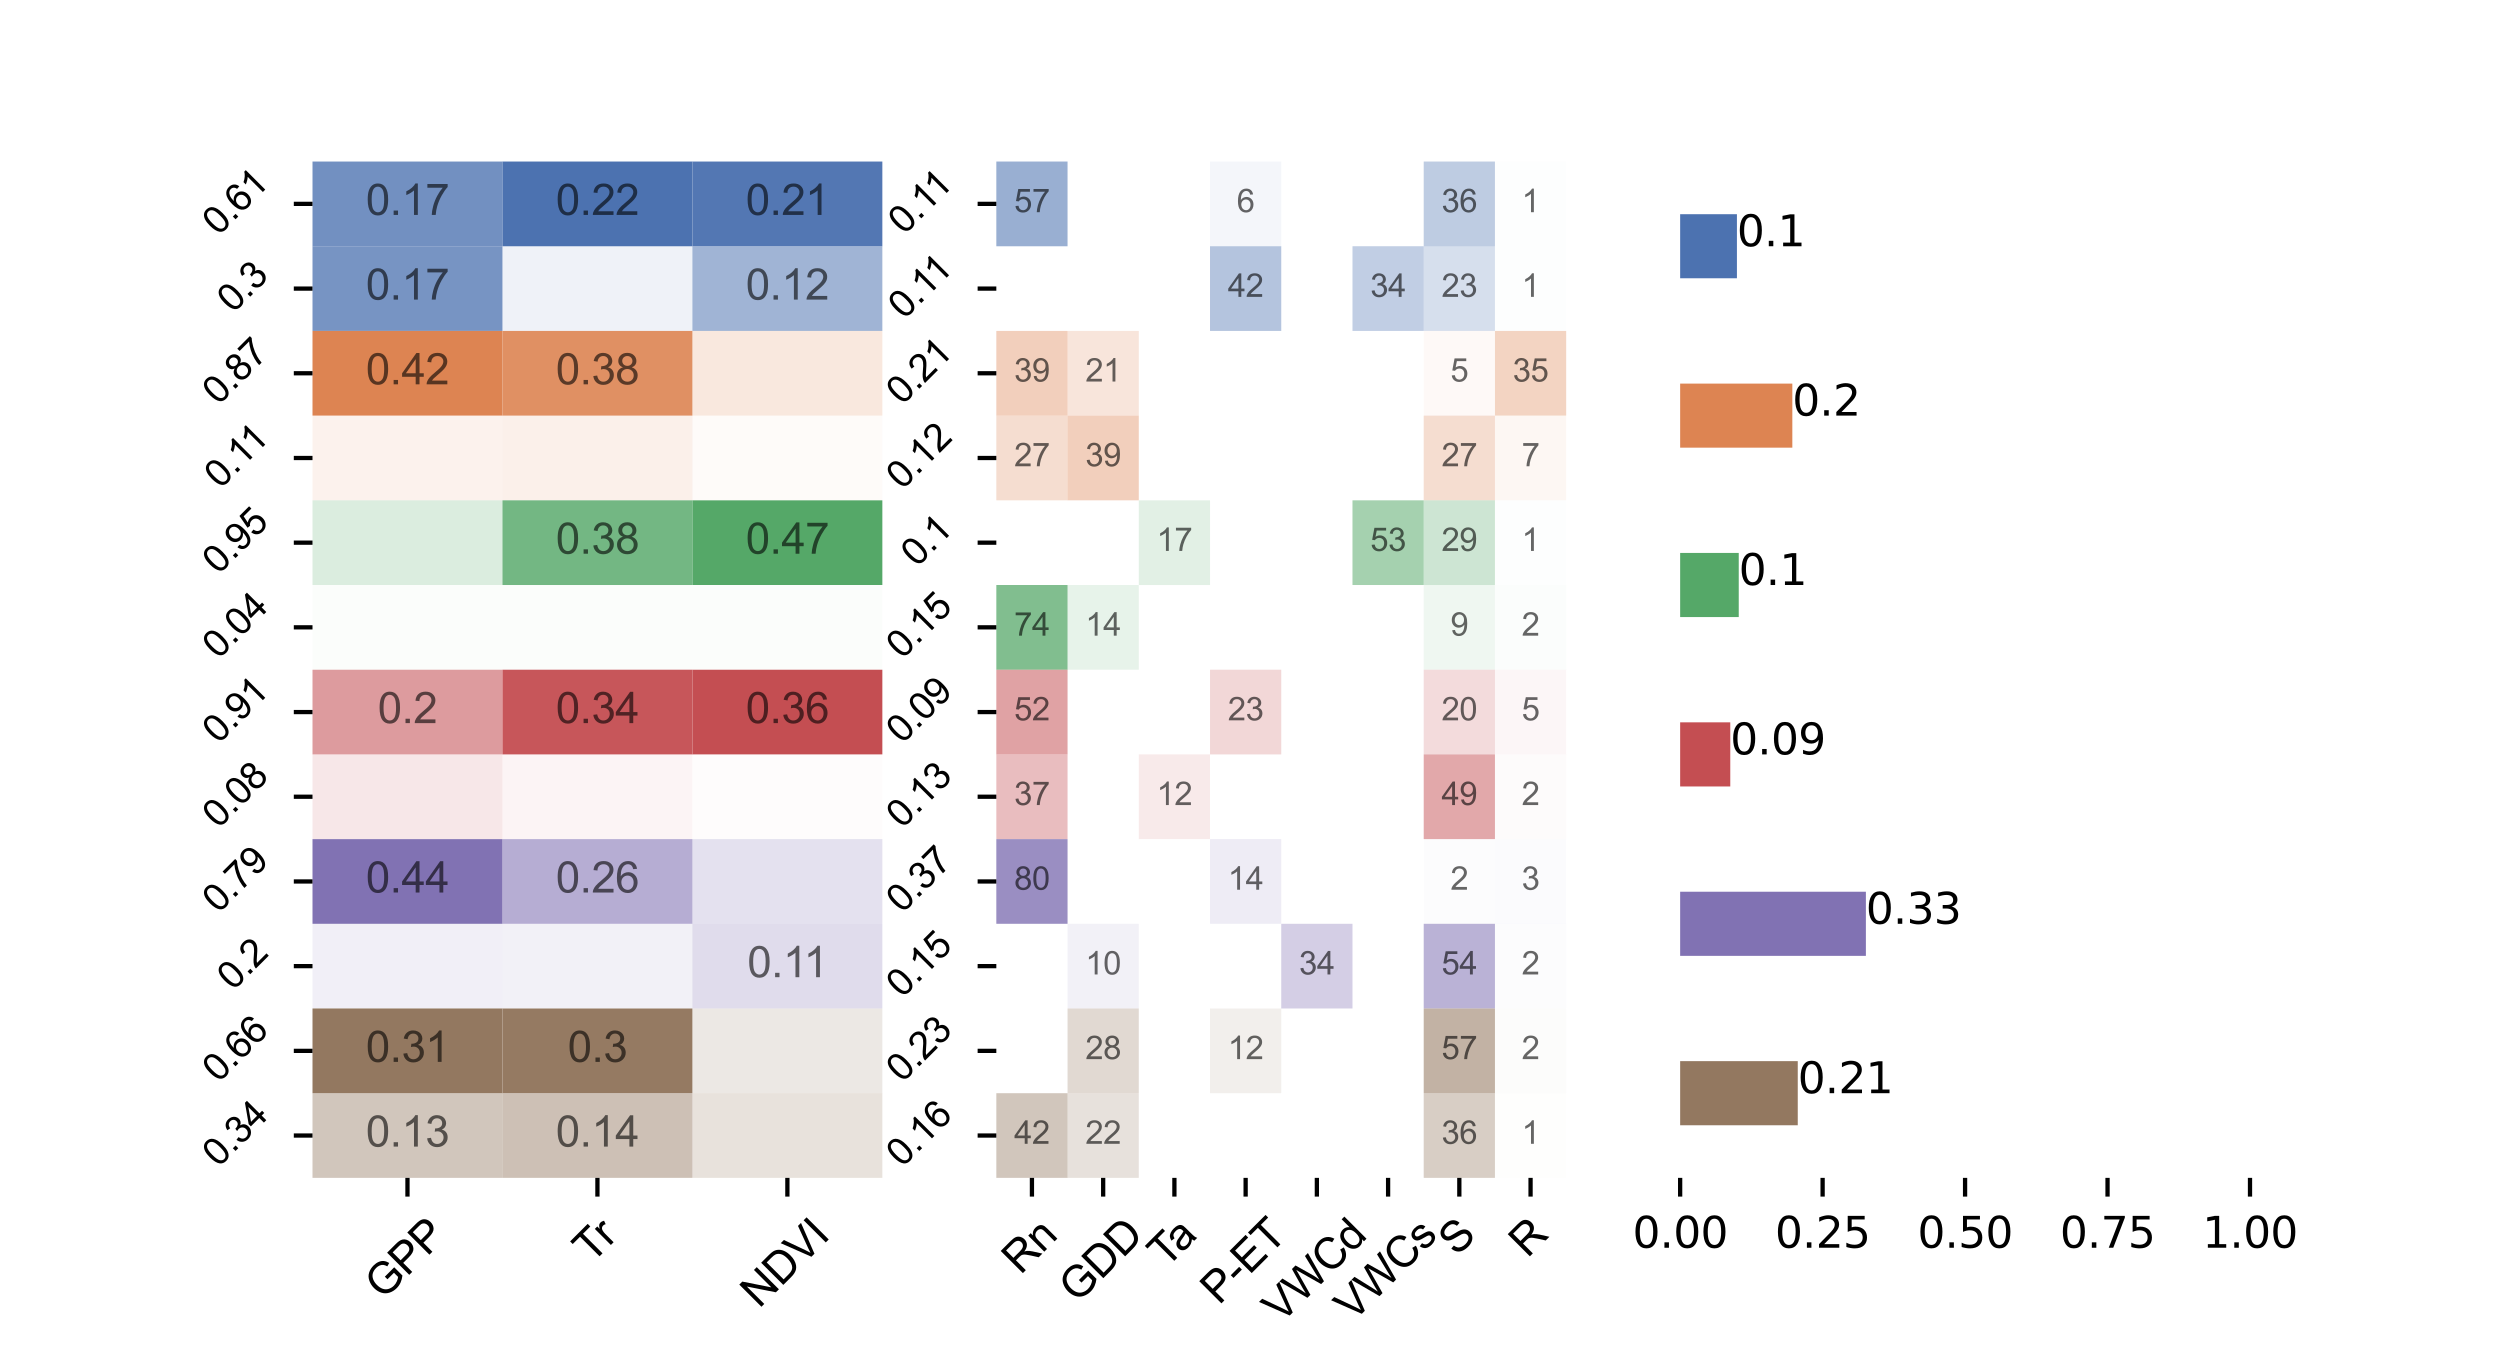<?xml version="1.0" encoding="utf-8" standalone="no"?>
<!DOCTYPE svg PUBLIC "-//W3C//DTD SVG 1.1//EN"
  "http://www.w3.org/Graphics/SVG/1.1/DTD/svg11.dtd">
<svg xmlns:xlink="http://www.w3.org/1999/xlink" width="468pt" height="252pt" viewBox="0 0 468 252" xmlns="http://www.w3.org/2000/svg" version="1.1">
 <defs>
  <style type="text/css">*{stroke-linejoin: round; stroke-linecap: butt}</style>
 </defs>
 <g id="figure_1">
  <g id="patch_1">
   <path d="M 0 252 
L 468 252 
L 468 0 
L 0 0 
z
" style="fill: #ffffff"/>
  </g>
  <g id="axes_1">
   <g id="patch_2">
    <path d="M 58.5 220.5 
L 165.176 220.5 
L 165.176 30.24 
L 58.5 30.24 
z
" style="fill: #ffffff"/>
   </g>
   <g id="QuadMesh_1">
    <path d="M 58.5 30.24 
L 94.059 30.24 
L 94.059 46.095 
L 58.5 46.095 
L 58.5 30.24 
" clip-path="url(#pab5f0c33fe)" style="fill: #4c72b0; fill-opacity: 0.782"/>
    <path d="M 94.059 30.24 
L 129.618 30.24 
L 129.618 46.095 
L 94.059 46.095 
L 94.059 30.24 
" clip-path="url(#pab5f0c33fe)" style="fill: #4c72b0"/>
    <path d="M 129.618 30.24 
L 165.176 30.24 
L 165.176 46.095 
L 129.618 46.095 
L 129.618 30.24 
" clip-path="url(#pab5f0c33fe)" style="fill: #4c72b0; fill-opacity: 0.96"/>
    <path d="M 58.5 46.095 
L 94.059 46.095 
L 94.059 61.95 
L 58.5 61.95 
L 58.5 46.095 
" clip-path="url(#pab5f0c33fe)" style="fill: #4c72b0; fill-opacity: 0.754"/>
    <path d="M 94.059 46.095 
L 129.618 46.095 
L 129.618 61.95 
L 94.059 61.95 
L 94.059 46.095 
" clip-path="url(#pab5f0c33fe)" style="fill: #4c72b0; fill-opacity: 0.087"/>
    <path d="M 129.618 46.095 
L 165.176 46.095 
L 165.176 61.95 
L 129.618 61.95 
L 129.618 46.095 
" clip-path="url(#pab5f0c33fe)" style="fill: #4c72b0; fill-opacity: 0.524"/>
    <path d="M 58.5 61.95 
L 94.059 61.95 
L 94.059 77.805 
L 58.5 77.805 
L 58.5 61.95 
" clip-path="url(#pab5f0c33fe)" style="fill: #dd8452"/>
    <path d="M 94.059 61.95 
L 129.618 61.95 
L 129.618 77.805 
L 94.059 77.805 
L 94.059 61.95 
" clip-path="url(#pab5f0c33fe)" style="fill: #dd8452; fill-opacity: 0.901"/>
    <path d="M 129.618 61.95 
L 165.176 61.95 
L 165.176 77.805 
L 129.618 77.805 
L 129.618 61.95 
" clip-path="url(#pab5f0c33fe)" style="fill: #dd8452; fill-opacity: 0.191"/>
    <path d="M 58.5 77.805 
L 94.059 77.805 
L 94.059 93.66 
L 58.5 93.66 
L 58.5 77.805 
" clip-path="url(#pab5f0c33fe)" style="fill: #dd8452; fill-opacity: 0.105"/>
    <path d="M 94.059 77.805 
L 129.618 77.805 
L 129.618 93.66 
L 94.059 93.66 
L 94.059 77.805 
" clip-path="url(#pab5f0c33fe)" style="fill: #dd8452; fill-opacity: 0.123"/>
    <path d="M 129.618 77.805 
L 165.176 77.805 
L 165.176 93.66 
L 129.618 93.66 
L 129.618 77.805 
" clip-path="url(#pab5f0c33fe)" style="fill: #dd8452; fill-opacity: 0.032"/>
    <path d="M 58.5 93.66 
L 94.059 93.66 
L 94.059 109.515 
L 58.5 109.515 
L 58.5 93.66 
" clip-path="url(#pab5f0c33fe)" style="fill: #55a868; fill-opacity: 0.208"/>
    <path d="M 94.059 93.66 
L 129.618 93.66 
L 129.618 109.515 
L 94.059 109.515 
L 94.059 93.66 
" clip-path="url(#pab5f0c33fe)" style="fill: #55a868; fill-opacity: 0.817"/>
    <path d="M 129.618 93.66 
L 165.176 93.66 
L 165.176 109.515 
L 129.618 109.515 
L 129.618 93.66 
" clip-path="url(#pab5f0c33fe)" style="fill: #55a868"/>
    <path d="M 58.5 109.515 
L 94.059 109.515 
L 94.059 125.37 
L 58.5 125.37 
L 58.5 109.515 
" clip-path="url(#pab5f0c33fe)" style="fill: #55a868; fill-opacity: 0.024"/>
    <path d="M 94.059 109.515 
L 129.618 109.515 
L 129.618 125.37 
L 94.059 125.37 
L 94.059 109.515 
" clip-path="url(#pab5f0c33fe)" style="fill: #55a868; fill-opacity: 0.027"/>
    <path d="M 129.618 109.515 
L 165.176 109.515 
L 165.176 125.37 
L 129.618 125.37 
L 129.618 109.515 
" clip-path="url(#pab5f0c33fe)" style="fill: #55a868; fill-opacity: 0.027"/>
    <path d="M 58.5 125.37 
L 94.059 125.37 
L 94.059 141.225 
L 58.5 141.225 
L 58.5 125.37 
" clip-path="url(#pab5f0c33fe)" style="fill: #c44e52; fill-opacity: 0.559"/>
    <path d="M 94.059 125.37 
L 129.618 125.37 
L 129.618 141.225 
L 94.059 141.225 
L 94.059 125.37 
" clip-path="url(#pab5f0c33fe)" style="fill: #c44e52; fill-opacity: 0.952"/>
    <path d="M 129.618 125.37 
L 165.176 125.37 
L 165.176 141.225 
L 129.618 141.225 
L 129.618 125.37 
" clip-path="url(#pab5f0c33fe)" style="fill: #c44e52"/>
    <path d="M 58.5 141.225 
L 94.059 141.225 
L 94.059 157.08 
L 58.5 157.08 
L 58.5 141.225 
" clip-path="url(#pab5f0c33fe)" style="fill: #c44e52; fill-opacity: 0.135"/>
    <path d="M 94.059 141.225 
L 129.618 141.225 
L 129.618 157.08 
L 94.059 157.08 
L 94.059 141.225 
" clip-path="url(#pab5f0c33fe)" style="fill: #c44e52; fill-opacity: 0.062"/>
    <path d="M 129.618 141.225 
L 165.176 141.225 
L 165.176 157.08 
L 129.618 157.08 
L 129.618 141.225 
" clip-path="url(#pab5f0c33fe)" style="fill: #c44e52; fill-opacity: 0.016"/>
    <path d="M 58.5 157.08 
L 94.059 157.08 
L 94.059 172.935 
L 58.5 172.935 
L 58.5 157.08 
" clip-path="url(#pab5f0c33fe)" style="fill: #8172b3"/>
    <path d="M 94.059 157.08 
L 129.618 157.08 
L 129.618 172.935 
L 94.059 172.935 
L 94.059 157.08 
" clip-path="url(#pab5f0c33fe)" style="fill: #8172b3; fill-opacity: 0.581"/>
    <path d="M 129.618 157.08 
L 165.176 157.08 
L 165.176 172.935 
L 129.618 172.935 
L 129.618 157.08 
" clip-path="url(#pab5f0c33fe)" style="fill: #8172b3; fill-opacity: 0.212"/>
    <path d="M 58.5 172.935 
L 94.059 172.935 
L 94.059 188.79 
L 58.5 188.79 
L 58.5 172.935 
" clip-path="url(#pab5f0c33fe)" style="fill: #8172b3; fill-opacity: 0.113"/>
    <path d="M 94.059 172.935 
L 129.618 172.935 
L 129.618 188.79 
L 94.059 188.79 
L 94.059 172.935 
" clip-path="url(#pab5f0c33fe)" style="fill: #8172b3; fill-opacity: 0.105"/>
    <path d="M 129.618 172.935 
L 165.176 172.935 
L 165.176 188.79 
L 129.618 188.79 
L 129.618 172.935 
" clip-path="url(#pab5f0c33fe)" style="fill: #8172b3; fill-opacity: 0.248"/>
    <path d="M 58.5 188.79 
L 94.059 188.79 
L 94.059 204.645 
L 58.5 204.645 
L 58.5 188.79 
" clip-path="url(#pab5f0c33fe)" style="fill: #937860"/>
    <path d="M 94.059 188.79 
L 129.618 188.79 
L 129.618 204.645 
L 94.059 204.645 
L 94.059 188.79 
" clip-path="url(#pab5f0c33fe)" style="fill: #937860; fill-opacity: 0.983"/>
    <path d="M 129.618 188.79 
L 165.176 188.79 
L 165.176 204.645 
L 129.618 204.645 
L 129.618 188.79 
" clip-path="url(#pab5f0c33fe)" style="fill: #937860; fill-opacity: 0.168"/>
    <path d="M 58.5 204.645 
L 94.059 204.645 
L 94.059 220.5 
L 58.5 220.5 
L 58.5 204.645 
" clip-path="url(#pab5f0c33fe)" style="fill: #937860; fill-opacity: 0.418"/>
    <path d="M 94.059 204.645 
L 129.618 204.645 
L 129.618 220.5 
L 94.059 220.5 
L 94.059 204.645 
" clip-path="url(#pab5f0c33fe)" style="fill: #937860; fill-opacity: 0.463"/>
    <path d="M 129.618 204.645 
L 165.176 204.645 
L 165.176 220.5 
L 129.618 220.5 
L 129.618 204.645 
" clip-path="url(#pab5f0c33fe)" style="fill: #937860; fill-opacity: 0.217"/>
   </g>
   <g id="matplotlib.axis_1">
    <g id="xtick_1">
     <g id="line2d_1">
      <defs>
       <path id="m3a478e7076" d="M 0 0 
L 0 3.5 
" style="stroke: #000000; stroke-width: 0.8"/>
      </defs>
      <g>
       <use xlink:href="#m3a478e7076" x="76.279" y="220.5" style="stroke: #000000; stroke-width: 0.8"/>
      </g>
     </g>
     <g id="text_1">
      <!-- GPP -->
      <g transform="translate(71.769 243.496) rotate(-45) scale(0.08 -0.08)">
       <defs>
        <path id="ArialMT-47" d="M 2638 1797 
L 2638 2334 
L 4578 2338 
L 4578 638 
Q 4131 281 3656 101 
Q 3181 -78 2681 -78 
Q 2006 -78 1454 211 
Q 903 500 622 1047 
Q 341 1594 341 2269 
Q 341 2938 620 3517 
Q 900 4097 1425 4378 
Q 1950 4659 2634 4659 
Q 3131 4659 3532 4498 
Q 3934 4338 4162 4050 
Q 4391 3763 4509 3300 
L 3963 3150 
Q 3859 3500 3706 3700 
Q 3553 3900 3268 4020 
Q 2984 4141 2638 4141 
Q 2222 4141 1919 4014 
Q 1616 3888 1430 3681 
Q 1244 3475 1141 3228 
Q 966 2803 966 2306 
Q 966 1694 1177 1281 
Q 1388 869 1791 669 
Q 2194 469 2647 469 
Q 3041 469 3416 620 
Q 3791 772 3984 944 
L 3984 1797 
L 2638 1797 
z
" transform="scale(0.016)"/>
        <path id="ArialMT-50" d="M 494 0 
L 494 4581 
L 2222 4581 
Q 2678 4581 2919 4538 
Q 3256 4481 3484 4323 
Q 3713 4166 3852 3881 
Q 3991 3597 3991 3256 
Q 3991 2672 3619 2267 
Q 3247 1863 2275 1863 
L 1100 1863 
L 1100 0 
L 494 0 
z
M 1100 2403 
L 2284 2403 
Q 2872 2403 3119 2622 
Q 3366 2841 3366 3238 
Q 3366 3525 3220 3729 
Q 3075 3934 2838 4000 
Q 2684 4041 2272 4041 
L 1100 4041 
L 1100 2403 
z
" transform="scale(0.016)"/>
       </defs>
       <use xlink:href="#ArialMT-47"/>
       <use xlink:href="#ArialMT-50" x="77.783"/>
       <use xlink:href="#ArialMT-50" x="144.482"/>
      </g>
     </g>
    </g>
    <g id="xtick_2">
     <g id="line2d_2">
      <g>
       <use xlink:href="#m3a478e7076" x="111.838" y="220.5" style="stroke: #000000; stroke-width: 0.8"/>
      </g>
     </g>
     <g id="text_2">
      <!-- Tr -->
      <g transform="translate(110.737 236.676) rotate(-45) scale(0.08 -0.08)">
       <defs>
        <path id="ArialMT-54" d="M 1659 0 
L 1659 4041 
L 150 4041 
L 150 4581 
L 3781 4581 
L 3781 4041 
L 2266 4041 
L 2266 0 
L 1659 0 
z
" transform="scale(0.016)"/>
        <path id="ArialMT-72" d="M 416 0 
L 416 3319 
L 922 3319 
L 922 2816 
Q 1116 3169 1280 3281 
Q 1444 3394 1641 3394 
Q 1925 3394 2219 3213 
L 2025 2691 
Q 1819 2813 1613 2813 
Q 1428 2813 1281 2702 
Q 1134 2591 1072 2394 
Q 978 2094 978 1738 
L 978 0 
L 416 0 
z
" transform="scale(0.016)"/>
       </defs>
       <use xlink:href="#ArialMT-54"/>
       <use xlink:href="#ArialMT-72" x="57.334"/>
      </g>
     </g>
    </g>
    <g id="xtick_3">
     <g id="line2d_3">
      <g>
       <use xlink:href="#m3a478e7076" x="147.397" y="220.5" style="stroke: #000000; stroke-width: 0.8"/>
      </g>
     </g>
     <g id="text_3">
      <!-- NDVI -->
      <g transform="translate(142.102 245.065) rotate(-45) scale(0.08 -0.08)">
       <defs>
        <path id="ArialMT-4e" d="M 488 0 
L 488 4581 
L 1109 4581 
L 3516 984 
L 3516 4581 
L 4097 4581 
L 4097 0 
L 3475 0 
L 1069 3600 
L 1069 0 
L 488 0 
z
" transform="scale(0.016)"/>
        <path id="ArialMT-44" d="M 494 0 
L 494 4581 
L 2072 4581 
Q 2606 4581 2888 4516 
Q 3281 4425 3559 4188 
Q 3922 3881 4101 3404 
Q 4281 2928 4281 2316 
Q 4281 1794 4159 1391 
Q 4038 988 3847 723 
Q 3656 459 3429 307 
Q 3203 156 2883 78 
Q 2563 0 2147 0 
L 494 0 
z
M 1100 541 
L 2078 541 
Q 2531 541 2789 625 
Q 3047 709 3200 863 
Q 3416 1078 3536 1442 
Q 3656 1806 3656 2325 
Q 3656 3044 3420 3430 
Q 3184 3816 2847 3947 
Q 2603 4041 2063 4041 
L 1100 4041 
L 1100 541 
z
" transform="scale(0.016)"/>
        <path id="ArialMT-56" d="M 1803 0 
L 28 4581 
L 684 4581 
L 1875 1253 
Q 2019 853 2116 503 
Q 2222 878 2363 1253 
L 3600 4581 
L 4219 4581 
L 2425 0 
L 1803 0 
z
" transform="scale(0.016)"/>
        <path id="ArialMT-49" d="M 597 0 
L 597 4581 
L 1203 4581 
L 1203 0 
L 597 0 
z
" transform="scale(0.016)"/>
       </defs>
       <use xlink:href="#ArialMT-4e"/>
       <use xlink:href="#ArialMT-44" x="72.217"/>
       <use xlink:href="#ArialMT-56" x="144.434"/>
       <use xlink:href="#ArialMT-49" x="211.133"/>
      </g>
     </g>
    </g>
   </g>
   <g id="matplotlib.axis_2">
    <g id="ytick_1">
     <g id="line2d_4">
      <defs>
       <path id="mbcd25f088c" d="M 0 0 
L -3.5 0 
" style="stroke: #000000; stroke-width: 0.8"/>
      </defs>
      <g>
       <use xlink:href="#mbcd25f088c" x="58.5" y="38.167" style="stroke: #000000; stroke-width: 0.8"/>
      </g>
     </g>
     <g id="text_4">
      <!-- 0.61 -->
      <g transform="translate(40.884 44.263) rotate(-45) scale(0.07 -0.07)">
       <defs>
        <path id="ArialMT-30" d="M 266 2259 
Q 266 3072 433 3567 
Q 600 4063 929 4331 
Q 1259 4600 1759 4600 
Q 2128 4600 2406 4451 
Q 2684 4303 2865 4023 
Q 3047 3744 3150 3342 
Q 3253 2941 3253 2259 
Q 3253 1453 3087 958 
Q 2922 463 2592 192 
Q 2263 -78 1759 -78 
Q 1097 -78 719 397 
Q 266 969 266 2259 
z
M 844 2259 
Q 844 1131 1108 757 
Q 1372 384 1759 384 
Q 2147 384 2411 759 
Q 2675 1134 2675 2259 
Q 2675 3391 2411 3762 
Q 2147 4134 1753 4134 
Q 1366 4134 1134 3806 
Q 844 3388 844 2259 
z
" transform="scale(0.016)"/>
        <path id="ArialMT-2e" d="M 581 0 
L 581 641 
L 1222 641 
L 1222 0 
L 581 0 
z
" transform="scale(0.016)"/>
        <path id="ArialMT-36" d="M 3184 3459 
L 2625 3416 
Q 2550 3747 2413 3897 
Q 2184 4138 1850 4138 
Q 1581 4138 1378 3988 
Q 1113 3794 959 3422 
Q 806 3050 800 2363 
Q 1003 2672 1297 2822 
Q 1591 2972 1913 2972 
Q 2475 2972 2870 2558 
Q 3266 2144 3266 1488 
Q 3266 1056 3080 686 
Q 2894 316 2569 119 
Q 2244 -78 1831 -78 
Q 1128 -78 684 439 
Q 241 956 241 2144 
Q 241 3472 731 4075 
Q 1159 4600 1884 4600 
Q 2425 4600 2770 4297 
Q 3116 3994 3184 3459 
z
M 888 1484 
Q 888 1194 1011 928 
Q 1134 663 1356 523 
Q 1578 384 1822 384 
Q 2178 384 2434 671 
Q 2691 959 2691 1453 
Q 2691 1928 2437 2201 
Q 2184 2475 1800 2475 
Q 1419 2475 1153 2201 
Q 888 1928 888 1484 
z
" transform="scale(0.016)"/>
        <path id="ArialMT-31" d="M 2384 0 
L 1822 0 
L 1822 3584 
Q 1619 3391 1289 3197 
Q 959 3003 697 2906 
L 697 3450 
Q 1169 3672 1522 3987 
Q 1875 4303 2022 4600 
L 2384 4600 
L 2384 0 
z
" transform="scale(0.016)"/>
       </defs>
       <use xlink:href="#ArialMT-30"/>
       <use xlink:href="#ArialMT-2e" x="55.615"/>
       <use xlink:href="#ArialMT-36" x="83.398"/>
       <use xlink:href="#ArialMT-31" x="139.014"/>
      </g>
     </g>
    </g>
    <g id="ytick_2">
     <g id="line2d_5">
      <g>
       <use xlink:href="#mbcd25f088c" x="58.5" y="54.023" style="stroke: #000000; stroke-width: 0.8"/>
      </g>
     </g>
     <g id="text_5">
      <!-- 0.3 -->
      <g transform="translate(43.636 58.742) rotate(-45) scale(0.07 -0.07)">
       <defs>
        <path id="ArialMT-33" d="M 269 1209 
L 831 1284 
Q 928 806 1161 595 
Q 1394 384 1728 384 
Q 2125 384 2398 659 
Q 2672 934 2672 1341 
Q 2672 1728 2419 1979 
Q 2166 2231 1775 2231 
Q 1616 2231 1378 2169 
L 1441 2663 
Q 1497 2656 1531 2656 
Q 1891 2656 2178 2843 
Q 2466 3031 2466 3422 
Q 2466 3731 2256 3934 
Q 2047 4138 1716 4138 
Q 1388 4138 1169 3931 
Q 950 3725 888 3313 
L 325 3413 
Q 428 3978 793 4289 
Q 1159 4600 1703 4600 
Q 2078 4600 2393 4439 
Q 2709 4278 2876 4000 
Q 3044 3722 3044 3409 
Q 3044 3113 2884 2869 
Q 2725 2625 2413 2481 
Q 2819 2388 3044 2092 
Q 3269 1797 3269 1353 
Q 3269 753 2831 336 
Q 2394 -81 1725 -81 
Q 1122 -81 723 278 
Q 325 638 269 1209 
z
" transform="scale(0.016)"/>
       </defs>
       <use xlink:href="#ArialMT-30"/>
       <use xlink:href="#ArialMT-2e" x="55.615"/>
       <use xlink:href="#ArialMT-33" x="83.398"/>
      </g>
     </g>
    </g>
    <g id="ytick_3">
     <g id="line2d_6">
      <g>
       <use xlink:href="#mbcd25f088c" x="58.5" y="69.877" style="stroke: #000000; stroke-width: 0.8"/>
      </g>
     </g>
     <g id="text_6">
      <!-- 0.87 -->
      <g transform="translate(40.884 75.973) rotate(-45) scale(0.07 -0.07)">
       <defs>
        <path id="ArialMT-38" d="M 1131 2484 
Q 781 2613 612 2850 
Q 444 3088 444 3419 
Q 444 3919 803 4259 
Q 1163 4600 1759 4600 
Q 2359 4600 2725 4251 
Q 3091 3903 3091 3403 
Q 3091 3084 2923 2848 
Q 2756 2613 2416 2484 
Q 2838 2347 3058 2040 
Q 3278 1734 3278 1309 
Q 3278 722 2862 322 
Q 2447 -78 1769 -78 
Q 1091 -78 675 323 
Q 259 725 259 1325 
Q 259 1772 486 2073 
Q 713 2375 1131 2484 
z
M 1019 3438 
Q 1019 3113 1228 2906 
Q 1438 2700 1772 2700 
Q 2097 2700 2305 2904 
Q 2513 3109 2513 3406 
Q 2513 3716 2298 3927 
Q 2084 4138 1766 4138 
Q 1444 4138 1231 3931 
Q 1019 3725 1019 3438 
z
M 838 1322 
Q 838 1081 952 856 
Q 1066 631 1291 507 
Q 1516 384 1775 384 
Q 2178 384 2440 643 
Q 2703 903 2703 1303 
Q 2703 1709 2433 1975 
Q 2163 2241 1756 2241 
Q 1359 2241 1098 1978 
Q 838 1716 838 1322 
z
" transform="scale(0.016)"/>
        <path id="ArialMT-37" d="M 303 3981 
L 303 4522 
L 3269 4522 
L 3269 4084 
Q 2831 3619 2401 2847 
Q 1972 2075 1738 1259 
Q 1569 684 1522 0 
L 944 0 
Q 953 541 1156 1306 
Q 1359 2072 1739 2783 
Q 2119 3494 2547 3981 
L 303 3981 
z
" transform="scale(0.016)"/>
       </defs>
       <use xlink:href="#ArialMT-30"/>
       <use xlink:href="#ArialMT-2e" x="55.615"/>
       <use xlink:href="#ArialMT-38" x="83.398"/>
       <use xlink:href="#ArialMT-37" x="139.014"/>
      </g>
     </g>
    </g>
    <g id="ytick_4">
     <g id="line2d_7">
      <g>
       <use xlink:href="#mbcd25f088c" x="58.5" y="85.733" style="stroke: #000000; stroke-width: 0.8"/>
      </g>
     </g>
     <g id="text_7">
      <!-- 0.11 -->
      <g transform="translate(41.249 91.646) rotate(-45) scale(0.07 -0.07)">
       <use xlink:href="#ArialMT-30"/>
       <use xlink:href="#ArialMT-2e" x="55.615"/>
       <use xlink:href="#ArialMT-31" x="83.398"/>
       <use xlink:href="#ArialMT-31" x="131.639"/>
      </g>
     </g>
    </g>
    <g id="ytick_5">
     <g id="line2d_8">
      <g>
       <use xlink:href="#mbcd25f088c" x="58.5" y="101.588" style="stroke: #000000; stroke-width: 0.8"/>
      </g>
     </g>
     <g id="text_8">
      <!-- 0.95 -->
      <g transform="translate(40.884 107.683) rotate(-45) scale(0.07 -0.07)">
       <defs>
        <path id="ArialMT-39" d="M 350 1059 
L 891 1109 
Q 959 728 1153 556 
Q 1347 384 1650 384 
Q 1909 384 2104 503 
Q 2300 622 2425 820 
Q 2550 1019 2634 1356 
Q 2719 1694 2719 2044 
Q 2719 2081 2716 2156 
Q 2547 1888 2255 1720 
Q 1963 1553 1622 1553 
Q 1053 1553 659 1965 
Q 266 2378 266 3053 
Q 266 3750 677 4175 
Q 1088 4600 1706 4600 
Q 2153 4600 2523 4359 
Q 2894 4119 3086 3673 
Q 3278 3228 3278 2384 
Q 3278 1506 3087 986 
Q 2897 466 2520 194 
Q 2144 -78 1638 -78 
Q 1100 -78 759 220 
Q 419 519 350 1059 
z
M 2653 3081 
Q 2653 3566 2395 3850 
Q 2138 4134 1775 4134 
Q 1400 4134 1122 3828 
Q 844 3522 844 3034 
Q 844 2597 1108 2323 
Q 1372 2050 1759 2050 
Q 2150 2050 2401 2323 
Q 2653 2597 2653 3081 
z
" transform="scale(0.016)"/>
        <path id="ArialMT-35" d="M 266 1200 
L 856 1250 
Q 922 819 1161 601 
Q 1400 384 1738 384 
Q 2144 384 2425 690 
Q 2706 997 2706 1503 
Q 2706 1984 2436 2262 
Q 2166 2541 1728 2541 
Q 1456 2541 1237 2417 
Q 1019 2294 894 2097 
L 366 2166 
L 809 4519 
L 3088 4519 
L 3088 3981 
L 1259 3981 
L 1013 2750 
Q 1425 3038 1878 3038 
Q 2478 3038 2890 2622 
Q 3303 2206 3303 1553 
Q 3303 931 2941 478 
Q 2500 -78 1738 -78 
Q 1113 -78 717 272 
Q 322 622 266 1200 
z
" transform="scale(0.016)"/>
       </defs>
       <use xlink:href="#ArialMT-30"/>
       <use xlink:href="#ArialMT-2e" x="55.615"/>
       <use xlink:href="#ArialMT-39" x="83.398"/>
       <use xlink:href="#ArialMT-35" x="139.014"/>
      </g>
     </g>
    </g>
    <g id="ytick_6">
     <g id="line2d_9">
      <g>
       <use xlink:href="#mbcd25f088c" x="58.5" y="117.442" style="stroke: #000000; stroke-width: 0.8"/>
      </g>
     </g>
     <g id="text_9">
      <!-- 0.04 -->
      <g transform="translate(40.884 123.538) rotate(-45) scale(0.07 -0.07)">
       <defs>
        <path id="ArialMT-34" d="M 2069 0 
L 2069 1097 
L 81 1097 
L 81 1613 
L 2172 4581 
L 2631 4581 
L 2631 1613 
L 3250 1613 
L 3250 1097 
L 2631 1097 
L 2631 0 
L 2069 0 
z
M 2069 1613 
L 2069 3678 
L 634 1613 
L 2069 1613 
z
" transform="scale(0.016)"/>
       </defs>
       <use xlink:href="#ArialMT-30"/>
       <use xlink:href="#ArialMT-2e" x="55.615"/>
       <use xlink:href="#ArialMT-30" x="83.398"/>
       <use xlink:href="#ArialMT-34" x="139.014"/>
      </g>
     </g>
    </g>
    <g id="ytick_7">
     <g id="line2d_10">
      <g>
       <use xlink:href="#mbcd25f088c" x="58.5" y="133.298" style="stroke: #000000; stroke-width: 0.8"/>
      </g>
     </g>
     <g id="text_10">
      <!-- 0.91 -->
      <g transform="translate(40.884 139.393) rotate(-45) scale(0.07 -0.07)">
       <use xlink:href="#ArialMT-30"/>
       <use xlink:href="#ArialMT-2e" x="55.615"/>
       <use xlink:href="#ArialMT-39" x="83.398"/>
       <use xlink:href="#ArialMT-31" x="139.014"/>
      </g>
     </g>
    </g>
    <g id="ytick_8">
     <g id="line2d_11">
      <g>
       <use xlink:href="#mbcd25f088c" x="58.5" y="149.153" style="stroke: #000000; stroke-width: 0.8"/>
      </g>
     </g>
     <g id="text_11">
      <!-- 0.08 -->
      <g transform="translate(40.884 155.248) rotate(-45) scale(0.07 -0.07)">
       <use xlink:href="#ArialMT-30"/>
       <use xlink:href="#ArialMT-2e" x="55.615"/>
       <use xlink:href="#ArialMT-30" x="83.398"/>
       <use xlink:href="#ArialMT-38" x="139.014"/>
      </g>
     </g>
    </g>
    <g id="ytick_9">
     <g id="line2d_12">
      <g>
       <use xlink:href="#mbcd25f088c" x="58.5" y="165.007" style="stroke: #000000; stroke-width: 0.8"/>
      </g>
     </g>
     <g id="text_12">
      <!-- 0.79 -->
      <g transform="translate(40.884 171.103) rotate(-45) scale(0.07 -0.07)">
       <use xlink:href="#ArialMT-30"/>
       <use xlink:href="#ArialMT-2e" x="55.615"/>
       <use xlink:href="#ArialMT-37" x="83.398"/>
       <use xlink:href="#ArialMT-39" x="139.014"/>
      </g>
     </g>
    </g>
    <g id="ytick_10">
     <g id="line2d_13">
      <g>
       <use xlink:href="#mbcd25f088c" x="58.5" y="180.863" style="stroke: #000000; stroke-width: 0.8"/>
      </g>
     </g>
     <g id="text_13">
      <!-- 0.2 -->
      <g transform="translate(43.636 185.582) rotate(-45) scale(0.07 -0.07)">
       <defs>
        <path id="ArialMT-32" d="M 3222 541 
L 3222 0 
L 194 0 
Q 188 203 259 391 
Q 375 700 629 1000 
Q 884 1300 1366 1694 
Q 2113 2306 2375 2664 
Q 2638 3022 2638 3341 
Q 2638 3675 2398 3904 
Q 2159 4134 1775 4134 
Q 1369 4134 1125 3890 
Q 881 3647 878 3216 
L 300 3275 
Q 359 3922 746 4261 
Q 1134 4600 1788 4600 
Q 2447 4600 2831 4234 
Q 3216 3869 3216 3328 
Q 3216 3053 3103 2787 
Q 2991 2522 2730 2228 
Q 2469 1934 1863 1422 
Q 1356 997 1212 845 
Q 1069 694 975 541 
L 3222 541 
z
" transform="scale(0.016)"/>
       </defs>
       <use xlink:href="#ArialMT-30"/>
       <use xlink:href="#ArialMT-2e" x="55.615"/>
       <use xlink:href="#ArialMT-32" x="83.398"/>
      </g>
     </g>
    </g>
    <g id="ytick_11">
     <g id="line2d_14">
      <g>
       <use xlink:href="#mbcd25f088c" x="58.5" y="196.718" style="stroke: #000000; stroke-width: 0.8"/>
      </g>
     </g>
     <g id="text_14">
      <!-- 0.66 -->
      <g transform="translate(40.884 202.813) rotate(-45) scale(0.07 -0.07)">
       <use xlink:href="#ArialMT-30"/>
       <use xlink:href="#ArialMT-2e" x="55.615"/>
       <use xlink:href="#ArialMT-36" x="83.398"/>
       <use xlink:href="#ArialMT-36" x="139.014"/>
      </g>
     </g>
    </g>
    <g id="ytick_12">
     <g id="line2d_15">
      <g>
       <use xlink:href="#mbcd25f088c" x="58.5" y="212.572" style="stroke: #000000; stroke-width: 0.8"/>
      </g>
     </g>
     <g id="text_15">
      <!-- 0.34 -->
      <g transform="translate(40.884 218.668) rotate(-45) scale(0.07 -0.07)">
       <use xlink:href="#ArialMT-30"/>
       <use xlink:href="#ArialMT-2e" x="55.615"/>
       <use xlink:href="#ArialMT-33" x="83.398"/>
       <use xlink:href="#ArialMT-34" x="139.014"/>
      </g>
     </g>
    </g>
   </g>
   <g id="text_16">
    <!-- 0.17 -->
    <g style="opacity: 0.6" transform="translate(68.495 40.236) scale(0.08 -0.08)">
     <use xlink:href="#ArialMT-30"/>
     <use xlink:href="#ArialMT-2e" x="55.615"/>
     <use xlink:href="#ArialMT-31" x="83.398"/>
     <use xlink:href="#ArialMT-37" x="139.014"/>
    </g>
   </g>
   <g id="text_17">
    <!-- 0.22 -->
    <g style="opacity: 0.6" transform="translate(104.054 40.236) scale(0.08 -0.08)">
     <use xlink:href="#ArialMT-30"/>
     <use xlink:href="#ArialMT-2e" x="55.615"/>
     <use xlink:href="#ArialMT-32" x="83.398"/>
     <use xlink:href="#ArialMT-32" x="139.014"/>
    </g>
   </g>
   <g id="text_18">
    <!-- 0.21 -->
    <g style="opacity: 0.6" transform="translate(139.613 40.236) scale(0.08 -0.08)">
     <use xlink:href="#ArialMT-30"/>
     <use xlink:href="#ArialMT-2e" x="55.615"/>
     <use xlink:href="#ArialMT-32" x="83.398"/>
     <use xlink:href="#ArialMT-31" x="139.014"/>
    </g>
   </g>
   <g id="text_19">
    <!-- 0.17 -->
    <g style="opacity: 0.6" transform="translate(68.495 56.091) scale(0.08 -0.08)">
     <use xlink:href="#ArialMT-30"/>
     <use xlink:href="#ArialMT-2e" x="55.615"/>
     <use xlink:href="#ArialMT-31" x="83.398"/>
     <use xlink:href="#ArialMT-37" x="139.014"/>
    </g>
   </g>
   <g id="text_20">
    <!-- 0.12 -->
    <g style="opacity: 0.6" transform="translate(139.613 56.091) scale(0.08 -0.08)">
     <use xlink:href="#ArialMT-30"/>
     <use xlink:href="#ArialMT-2e" x="55.615"/>
     <use xlink:href="#ArialMT-31" x="83.398"/>
     <use xlink:href="#ArialMT-32" x="139.014"/>
    </g>
   </g>
   <g id="text_21">
    <!-- 0.42 -->
    <g style="opacity: 0.6" transform="translate(68.495 71.946) scale(0.08 -0.08)">
     <use xlink:href="#ArialMT-30"/>
     <use xlink:href="#ArialMT-2e" x="55.615"/>
     <use xlink:href="#ArialMT-34" x="83.398"/>
     <use xlink:href="#ArialMT-32" x="139.014"/>
    </g>
   </g>
   <g id="text_22">
    <!-- 0.38 -->
    <g style="opacity: 0.6" transform="translate(104.054 71.946) scale(0.08 -0.08)">
     <use xlink:href="#ArialMT-30"/>
     <use xlink:href="#ArialMT-2e" x="55.615"/>
     <use xlink:href="#ArialMT-33" x="83.398"/>
     <use xlink:href="#ArialMT-38" x="139.014"/>
    </g>
   </g>
   <g id="text_23">
    <!-- 0.38 -->
    <g style="opacity: 0.6" transform="translate(104.054 103.656) scale(0.08 -0.08)">
     <use xlink:href="#ArialMT-30"/>
     <use xlink:href="#ArialMT-2e" x="55.615"/>
     <use xlink:href="#ArialMT-33" x="83.398"/>
     <use xlink:href="#ArialMT-38" x="139.014"/>
    </g>
   </g>
   <g id="text_24">
    <!-- 0.47 -->
    <g style="opacity: 0.6" transform="translate(139.613 103.656) scale(0.08 -0.08)">
     <use xlink:href="#ArialMT-30"/>
     <use xlink:href="#ArialMT-2e" x="55.615"/>
     <use xlink:href="#ArialMT-34" x="83.398"/>
     <use xlink:href="#ArialMT-37" x="139.014"/>
    </g>
   </g>
   <g id="text_25">
    <!-- 0.2 -->
    <g style="opacity: 0.6" transform="translate(70.719 135.366) scale(0.08 -0.08)">
     <use xlink:href="#ArialMT-30"/>
     <use xlink:href="#ArialMT-2e" x="55.615"/>
     <use xlink:href="#ArialMT-32" x="83.398"/>
    </g>
   </g>
   <g id="text_26">
    <!-- 0.34 -->
    <g style="opacity: 0.6" transform="translate(104.054 135.366) scale(0.08 -0.08)">
     <use xlink:href="#ArialMT-30"/>
     <use xlink:href="#ArialMT-2e" x="55.615"/>
     <use xlink:href="#ArialMT-33" x="83.398"/>
     <use xlink:href="#ArialMT-34" x="139.014"/>
    </g>
   </g>
   <g id="text_27">
    <!-- 0.36 -->
    <g style="opacity: 0.6" transform="translate(139.613 135.366) scale(0.08 -0.08)">
     <use xlink:href="#ArialMT-30"/>
     <use xlink:href="#ArialMT-2e" x="55.615"/>
     <use xlink:href="#ArialMT-33" x="83.398"/>
     <use xlink:href="#ArialMT-36" x="139.014"/>
    </g>
   </g>
   <g id="text_28">
    <!-- 0.44 -->
    <g style="opacity: 0.6" transform="translate(68.495 167.076) scale(0.08 -0.08)">
     <use xlink:href="#ArialMT-30"/>
     <use xlink:href="#ArialMT-2e" x="55.615"/>
     <use xlink:href="#ArialMT-34" x="83.398"/>
     <use xlink:href="#ArialMT-34" x="139.014"/>
    </g>
   </g>
   <g id="text_29">
    <!-- 0.26 -->
    <g style="opacity: 0.6" transform="translate(104.054 167.076) scale(0.08 -0.08)">
     <use xlink:href="#ArialMT-30"/>
     <use xlink:href="#ArialMT-2e" x="55.615"/>
     <use xlink:href="#ArialMT-32" x="83.398"/>
     <use xlink:href="#ArialMT-36" x="139.014"/>
    </g>
   </g>
   <g id="text_30">
    <!-- 0.11 -->
    <g style="opacity: 0.6" transform="translate(139.908 182.931) scale(0.08 -0.08)">
     <use xlink:href="#ArialMT-30"/>
     <use xlink:href="#ArialMT-2e" x="55.615"/>
     <use xlink:href="#ArialMT-31" x="83.398"/>
     <use xlink:href="#ArialMT-31" x="131.639"/>
    </g>
   </g>
   <g id="text_31">
    <!-- 0.31 -->
    <g style="opacity: 0.6" transform="translate(68.495 198.786) scale(0.08 -0.08)">
     <use xlink:href="#ArialMT-30"/>
     <use xlink:href="#ArialMT-2e" x="55.615"/>
     <use xlink:href="#ArialMT-33" x="83.398"/>
     <use xlink:href="#ArialMT-31" x="139.014"/>
    </g>
   </g>
   <g id="text_32">
    <!-- 0.3 -->
    <g style="opacity: 0.6" transform="translate(106.278 198.786) scale(0.08 -0.08)">
     <use xlink:href="#ArialMT-30"/>
     <use xlink:href="#ArialMT-2e" x="55.615"/>
     <use xlink:href="#ArialMT-33" x="83.398"/>
    </g>
   </g>
   <g id="text_33">
    <!-- 0.13 -->
    <g style="opacity: 0.6" transform="translate(68.495 214.641) scale(0.08 -0.08)">
     <use xlink:href="#ArialMT-30"/>
     <use xlink:href="#ArialMT-2e" x="55.615"/>
     <use xlink:href="#ArialMT-31" x="83.398"/>
     <use xlink:href="#ArialMT-33" x="139.014"/>
    </g>
   </g>
   <g id="text_34">
    <!-- 0.14 -->
    <g style="opacity: 0.6" transform="translate(104.054 214.641) scale(0.08 -0.08)">
     <use xlink:href="#ArialMT-30"/>
     <use xlink:href="#ArialMT-2e" x="55.615"/>
     <use xlink:href="#ArialMT-31" x="83.398"/>
     <use xlink:href="#ArialMT-34" x="139.014"/>
    </g>
   </g>
  </g>
  <g id="axes_2">
   <g id="patch_3">
    <path d="M 186.512 220.5 
L 293.188 220.5 
L 293.188 30.24 
L 186.512 30.24 
z
" style="fill: #ffffff"/>
   </g>
   <g id="QuadMesh_2">
    <path d="M 186.512 30.24 
L 199.846 30.24 
L 199.846 46.095 
L 186.512 46.095 
L 186.512 30.24 
" clip-path="url(#peefbf1ce9e)" style="fill: #4c72b0; fill-opacity: 0.57"/>
    <path d="M 199.846 30.24 
L 213.181 30.24 
L 213.181 46.095 
L 199.846 46.095 
L 199.846 30.24 
" clip-path="url(#peefbf1ce9e)" style="fill: none"/>
    <path d="M 213.181 30.24 
L 226.515 30.24 
L 226.515 46.095 
L 213.181 46.095 
L 213.181 30.24 
" clip-path="url(#peefbf1ce9e)" style="fill: none"/>
    <path d="M 226.515 30.24 
L 239.85 30.24 
L 239.85 46.095 
L 226.515 46.095 
L 226.515 30.24 
" clip-path="url(#peefbf1ce9e)" style="fill: #4c72b0; fill-opacity: 0.06"/>
    <path d="M 239.85 30.24 
L 253.185 30.24 
L 253.185 46.095 
L 239.85 46.095 
L 239.85 30.24 
" clip-path="url(#peefbf1ce9e)" style="fill: none"/>
    <path d="M 253.185 30.24 
L 266.519 30.24 
L 266.519 46.095 
L 253.185 46.095 
L 253.185 30.24 
" clip-path="url(#peefbf1ce9e)" style="fill: none"/>
    <path d="M 266.519 30.24 
L 279.854 30.24 
L 279.854 46.095 
L 266.519 46.095 
L 266.519 30.24 
" clip-path="url(#peefbf1ce9e)" style="fill: #4c72b0; fill-opacity: 0.36"/>
    <path d="M 279.854 30.24 
L 293.188 30.24 
L 293.188 46.095 
L 279.854 46.095 
L 279.854 30.24 
" clip-path="url(#peefbf1ce9e)" style="fill: #4c72b0; fill-opacity: 0.01"/>
    <path d="M 186.512 46.095 
L 199.846 46.095 
L 199.846 61.95 
L 186.512 61.95 
L 186.512 46.095 
" clip-path="url(#peefbf1ce9e)" style="fill: none"/>
    <path d="M 199.846 46.095 
L 213.181 46.095 
L 213.181 61.95 
L 199.846 61.95 
L 199.846 46.095 
" clip-path="url(#peefbf1ce9e)" style="fill: none"/>
    <path d="M 213.181 46.095 
L 226.515 46.095 
L 226.515 61.95 
L 213.181 61.95 
L 213.181 46.095 
" clip-path="url(#peefbf1ce9e)" style="fill: none"/>
    <path d="M 226.515 46.095 
L 239.85 46.095 
L 239.85 61.95 
L 226.515 61.95 
L 226.515 46.095 
" clip-path="url(#peefbf1ce9e)" style="fill: #4c72b0; fill-opacity: 0.42"/>
    <path d="M 239.85 46.095 
L 253.185 46.095 
L 253.185 61.95 
L 239.85 61.95 
L 239.85 46.095 
" clip-path="url(#peefbf1ce9e)" style="fill: none"/>
    <path d="M 253.185 46.095 
L 266.519 46.095 
L 266.519 61.95 
L 253.185 61.95 
L 253.185 46.095 
" clip-path="url(#peefbf1ce9e)" style="fill: #4c72b0; fill-opacity: 0.34"/>
    <path d="M 266.519 46.095 
L 279.854 46.095 
L 279.854 61.95 
L 266.519 61.95 
L 266.519 46.095 
" clip-path="url(#peefbf1ce9e)" style="fill: #4c72b0; fill-opacity: 0.23"/>
    <path d="M 279.854 46.095 
L 293.188 46.095 
L 293.188 61.95 
L 279.854 61.95 
L 279.854 46.095 
" clip-path="url(#peefbf1ce9e)" style="fill: #4c72b0; fill-opacity: 0.01"/>
    <path d="M 186.512 61.95 
L 199.846 61.95 
L 199.846 77.805 
L 186.512 77.805 
L 186.512 61.95 
" clip-path="url(#peefbf1ce9e)" style="fill: #dd8452; fill-opacity: 0.39"/>
    <path d="M 199.846 61.95 
L 213.181 61.95 
L 213.181 77.805 
L 199.846 77.805 
L 199.846 61.95 
" clip-path="url(#peefbf1ce9e)" style="fill: #dd8452; fill-opacity: 0.21"/>
    <path d="M 213.181 61.95 
L 226.515 61.95 
L 226.515 77.805 
L 213.181 77.805 
L 213.181 61.95 
" clip-path="url(#peefbf1ce9e)" style="fill: none"/>
    <path d="M 226.515 61.95 
L 239.85 61.95 
L 239.85 77.805 
L 226.515 77.805 
L 226.515 61.95 
" clip-path="url(#peefbf1ce9e)" style="fill: none"/>
    <path d="M 239.85 61.95 
L 253.185 61.95 
L 253.185 77.805 
L 239.85 77.805 
L 239.85 61.95 
" clip-path="url(#peefbf1ce9e)" style="fill: none"/>
    <path d="M 253.185 61.95 
L 266.519 61.95 
L 266.519 77.805 
L 253.185 77.805 
L 253.185 61.95 
" clip-path="url(#peefbf1ce9e)" style="fill: none"/>
    <path d="M 266.519 61.95 
L 279.854 61.95 
L 279.854 77.805 
L 266.519 77.805 
L 266.519 61.95 
" clip-path="url(#peefbf1ce9e)" style="fill: #dd8452; fill-opacity: 0.05"/>
    <path d="M 279.854 61.95 
L 293.188 61.95 
L 293.188 77.805 
L 279.854 77.805 
L 279.854 61.95 
" clip-path="url(#peefbf1ce9e)" style="fill: #dd8452; fill-opacity: 0.35"/>
    <path d="M 186.512 77.805 
L 199.846 77.805 
L 199.846 93.66 
L 186.512 93.66 
L 186.512 77.805 
" clip-path="url(#peefbf1ce9e)" style="fill: #dd8452; fill-opacity: 0.27"/>
    <path d="M 199.846 77.805 
L 213.181 77.805 
L 213.181 93.66 
L 199.846 93.66 
L 199.846 77.805 
" clip-path="url(#peefbf1ce9e)" style="fill: #dd8452; fill-opacity: 0.39"/>
    <path d="M 213.181 77.805 
L 226.515 77.805 
L 226.515 93.66 
L 213.181 93.66 
L 213.181 77.805 
" clip-path="url(#peefbf1ce9e)" style="fill: none"/>
    <path d="M 226.515 77.805 
L 239.85 77.805 
L 239.85 93.66 
L 226.515 93.66 
L 226.515 77.805 
" clip-path="url(#peefbf1ce9e)" style="fill: none"/>
    <path d="M 239.85 77.805 
L 253.185 77.805 
L 253.185 93.66 
L 239.85 93.66 
L 239.85 77.805 
" clip-path="url(#peefbf1ce9e)" style="fill: none"/>
    <path d="M 253.185 77.805 
L 266.519 77.805 
L 266.519 93.66 
L 253.185 93.66 
L 253.185 77.805 
" clip-path="url(#peefbf1ce9e)" style="fill: none"/>
    <path d="M 266.519 77.805 
L 279.854 77.805 
L 279.854 93.66 
L 266.519 93.66 
L 266.519 77.805 
" clip-path="url(#peefbf1ce9e)" style="fill: #dd8452; fill-opacity: 0.27"/>
    <path d="M 279.854 77.805 
L 293.188 77.805 
L 293.188 93.66 
L 279.854 93.66 
L 279.854 77.805 
" clip-path="url(#peefbf1ce9e)" style="fill: #dd8452; fill-opacity: 0.07"/>
    <path d="M 186.512 93.66 
L 199.846 93.66 
L 199.846 109.515 
L 186.512 109.515 
L 186.512 93.66 
" clip-path="url(#peefbf1ce9e)" style="fill: none"/>
    <path d="M 199.846 93.66 
L 213.181 93.66 
L 213.181 109.515 
L 199.846 109.515 
L 199.846 93.66 
" clip-path="url(#peefbf1ce9e)" style="fill: none"/>
    <path d="M 213.181 93.66 
L 226.515 93.66 
L 226.515 109.515 
L 213.181 109.515 
L 213.181 93.66 
" clip-path="url(#peefbf1ce9e)" style="fill: #55a868; fill-opacity: 0.17"/>
    <path d="M 226.515 93.66 
L 239.85 93.66 
L 239.85 109.515 
L 226.515 109.515 
L 226.515 93.66 
" clip-path="url(#peefbf1ce9e)" style="fill: none"/>
    <path d="M 239.85 93.66 
L 253.185 93.66 
L 253.185 109.515 
L 239.85 109.515 
L 239.85 93.66 
" clip-path="url(#peefbf1ce9e)" style="fill: none"/>
    <path d="M 253.185 93.66 
L 266.519 93.66 
L 266.519 109.515 
L 253.185 109.515 
L 253.185 93.66 
" clip-path="url(#peefbf1ce9e)" style="fill: #55a868; fill-opacity: 0.53"/>
    <path d="M 266.519 93.66 
L 279.854 93.66 
L 279.854 109.515 
L 266.519 109.515 
L 266.519 93.66 
" clip-path="url(#peefbf1ce9e)" style="fill: #55a868; fill-opacity: 0.29"/>
    <path d="M 279.854 93.66 
L 293.188 93.66 
L 293.188 109.515 
L 279.854 109.515 
L 279.854 93.66 
" clip-path="url(#peefbf1ce9e)" style="fill: #55a868; fill-opacity: 0.01"/>
    <path d="M 186.512 109.515 
L 199.846 109.515 
L 199.846 125.37 
L 186.512 125.37 
L 186.512 109.515 
" clip-path="url(#peefbf1ce9e)" style="fill: #55a868; fill-opacity: 0.74"/>
    <path d="M 199.846 109.515 
L 213.181 109.515 
L 213.181 125.37 
L 199.846 125.37 
L 199.846 109.515 
" clip-path="url(#peefbf1ce9e)" style="fill: #55a868; fill-opacity: 0.14"/>
    <path d="M 213.181 109.515 
L 226.515 109.515 
L 226.515 125.37 
L 213.181 125.37 
L 213.181 109.515 
" clip-path="url(#peefbf1ce9e)" style="fill: none"/>
    <path d="M 226.515 109.515 
L 239.85 109.515 
L 239.85 125.37 
L 226.515 125.37 
L 226.515 109.515 
" clip-path="url(#peefbf1ce9e)" style="fill: none"/>
    <path d="M 239.85 109.515 
L 253.185 109.515 
L 253.185 125.37 
L 239.85 125.37 
L 239.85 109.515 
" clip-path="url(#peefbf1ce9e)" style="fill: none"/>
    <path d="M 253.185 109.515 
L 266.519 109.515 
L 266.519 125.37 
L 253.185 125.37 
L 253.185 109.515 
" clip-path="url(#peefbf1ce9e)" style="fill: none"/>
    <path d="M 266.519 109.515 
L 279.854 109.515 
L 279.854 125.37 
L 266.519 125.37 
L 266.519 109.515 
" clip-path="url(#peefbf1ce9e)" style="fill: #55a868; fill-opacity: 0.09"/>
    <path d="M 279.854 109.515 
L 293.188 109.515 
L 293.188 125.37 
L 279.854 125.37 
L 279.854 109.515 
" clip-path="url(#peefbf1ce9e)" style="fill: #55a868; fill-opacity: 0.02"/>
    <path d="M 186.512 125.37 
L 199.846 125.37 
L 199.846 141.225 
L 186.512 141.225 
L 186.512 125.37 
" clip-path="url(#peefbf1ce9e)" style="fill: #c44e52; fill-opacity: 0.52"/>
    <path d="M 199.846 125.37 
L 213.181 125.37 
L 213.181 141.225 
L 199.846 141.225 
L 199.846 125.37 
" clip-path="url(#peefbf1ce9e)" style="fill: none"/>
    <path d="M 213.181 125.37 
L 226.515 125.37 
L 226.515 141.225 
L 213.181 141.225 
L 213.181 125.37 
" clip-path="url(#peefbf1ce9e)" style="fill: none"/>
    <path d="M 226.515 125.37 
L 239.85 125.37 
L 239.85 141.225 
L 226.515 141.225 
L 226.515 125.37 
" clip-path="url(#peefbf1ce9e)" style="fill: #c44e52; fill-opacity: 0.23"/>
    <path d="M 239.85 125.37 
L 253.185 125.37 
L 253.185 141.225 
L 239.85 141.225 
L 239.85 125.37 
" clip-path="url(#peefbf1ce9e)" style="fill: none"/>
    <path d="M 253.185 125.37 
L 266.519 125.37 
L 266.519 141.225 
L 253.185 141.225 
L 253.185 125.37 
" clip-path="url(#peefbf1ce9e)" style="fill: none"/>
    <path d="M 266.519 125.37 
L 279.854 125.37 
L 279.854 141.225 
L 266.519 141.225 
L 266.519 125.37 
" clip-path="url(#peefbf1ce9e)" style="fill: #c44e52; fill-opacity: 0.2"/>
    <path d="M 279.854 125.37 
L 293.188 125.37 
L 293.188 141.225 
L 279.854 141.225 
L 279.854 125.37 
" clip-path="url(#peefbf1ce9e)" style="fill: #c44e52; fill-opacity: 0.05"/>
    <path d="M 186.512 141.225 
L 199.846 141.225 
L 199.846 157.08 
L 186.512 157.08 
L 186.512 141.225 
" clip-path="url(#peefbf1ce9e)" style="fill: #c44e52; fill-opacity: 0.37"/>
    <path d="M 199.846 141.225 
L 213.181 141.225 
L 213.181 157.08 
L 199.846 157.08 
L 199.846 141.225 
" clip-path="url(#peefbf1ce9e)" style="fill: none"/>
    <path d="M 213.181 141.225 
L 226.515 141.225 
L 226.515 157.08 
L 213.181 157.08 
L 213.181 141.225 
" clip-path="url(#peefbf1ce9e)" style="fill: #c44e52; fill-opacity: 0.12"/>
    <path d="M 226.515 141.225 
L 239.85 141.225 
L 239.85 157.08 
L 226.515 157.08 
L 226.515 141.225 
" clip-path="url(#peefbf1ce9e)" style="fill: none"/>
    <path d="M 239.85 141.225 
L 253.185 141.225 
L 253.185 157.08 
L 239.85 157.08 
L 239.85 141.225 
" clip-path="url(#peefbf1ce9e)" style="fill: none"/>
    <path d="M 253.185 141.225 
L 266.519 141.225 
L 266.519 157.08 
L 253.185 157.08 
L 253.185 141.225 
" clip-path="url(#peefbf1ce9e)" style="fill: none"/>
    <path d="M 266.519 141.225 
L 279.854 141.225 
L 279.854 157.08 
L 266.519 157.08 
L 266.519 141.225 
" clip-path="url(#peefbf1ce9e)" style="fill: #c44e52; fill-opacity: 0.49"/>
    <path d="M 279.854 141.225 
L 293.188 141.225 
L 293.188 157.08 
L 279.854 157.08 
L 279.854 141.225 
" clip-path="url(#peefbf1ce9e)" style="fill: #c44e52; fill-opacity: 0.02"/>
    <path d="M 186.512 157.08 
L 199.846 157.08 
L 199.846 172.935 
L 186.512 172.935 
L 186.512 157.08 
" clip-path="url(#peefbf1ce9e)" style="fill: #8172b3; fill-opacity: 0.8"/>
    <path d="M 199.846 157.08 
L 213.181 157.08 
L 213.181 172.935 
L 199.846 172.935 
L 199.846 157.08 
" clip-path="url(#peefbf1ce9e)" style="fill: none"/>
    <path d="M 213.181 157.08 
L 226.515 157.08 
L 226.515 172.935 
L 213.181 172.935 
L 213.181 157.08 
" clip-path="url(#peefbf1ce9e)" style="fill: none"/>
    <path d="M 226.515 157.08 
L 239.85 157.08 
L 239.85 172.935 
L 226.515 172.935 
L 226.515 157.08 
" clip-path="url(#peefbf1ce9e)" style="fill: #8172b3; fill-opacity: 0.14"/>
    <path d="M 239.85 157.08 
L 253.185 157.08 
L 253.185 172.935 
L 239.85 172.935 
L 239.85 157.08 
" clip-path="url(#peefbf1ce9e)" style="fill: none"/>
    <path d="M 253.185 157.08 
L 266.519 157.08 
L 266.519 172.935 
L 253.185 172.935 
L 253.185 157.08 
" clip-path="url(#peefbf1ce9e)" style="fill: none"/>
    <path d="M 266.519 157.08 
L 279.854 157.08 
L 279.854 172.935 
L 266.519 172.935 
L 266.519 157.08 
" clip-path="url(#peefbf1ce9e)" style="fill: #8172b3; fill-opacity: 0.02"/>
    <path d="M 279.854 157.08 
L 293.188 157.08 
L 293.188 172.935 
L 279.854 172.935 
L 279.854 157.08 
" clip-path="url(#peefbf1ce9e)" style="fill: #8172b3; fill-opacity: 0.03"/>
    <path d="M 186.512 172.935 
L 199.846 172.935 
L 199.846 188.79 
L 186.512 188.79 
L 186.512 172.935 
" clip-path="url(#peefbf1ce9e)" style="fill: none"/>
    <path d="M 199.846 172.935 
L 213.181 172.935 
L 213.181 188.79 
L 199.846 188.79 
L 199.846 172.935 
" clip-path="url(#peefbf1ce9e)" style="fill: #8172b3; fill-opacity: 0.1"/>
    <path d="M 213.181 172.935 
L 226.515 172.935 
L 226.515 188.79 
L 213.181 188.79 
L 213.181 172.935 
" clip-path="url(#peefbf1ce9e)" style="fill: none"/>
    <path d="M 226.515 172.935 
L 239.85 172.935 
L 239.85 188.79 
L 226.515 188.79 
L 226.515 172.935 
" clip-path="url(#peefbf1ce9e)" style="fill: none"/>
    <path d="M 239.85 172.935 
L 253.185 172.935 
L 253.185 188.79 
L 239.85 188.79 
L 239.85 172.935 
" clip-path="url(#peefbf1ce9e)" style="fill: #8172b3; fill-opacity: 0.34"/>
    <path d="M 253.185 172.935 
L 266.519 172.935 
L 266.519 188.79 
L 253.185 188.79 
L 253.185 172.935 
" clip-path="url(#peefbf1ce9e)" style="fill: none"/>
    <path d="M 266.519 172.935 
L 279.854 172.935 
L 279.854 188.79 
L 266.519 188.79 
L 266.519 172.935 
" clip-path="url(#peefbf1ce9e)" style="fill: #8172b3; fill-opacity: 0.54"/>
    <path d="M 279.854 172.935 
L 293.188 172.935 
L 293.188 188.79 
L 279.854 188.79 
L 279.854 172.935 
" clip-path="url(#peefbf1ce9e)" style="fill: #8172b3; fill-opacity: 0.02"/>
    <path d="M 186.512 188.79 
L 199.846 188.79 
L 199.846 204.645 
L 186.512 204.645 
L 186.512 188.79 
" clip-path="url(#peefbf1ce9e)" style="fill: none"/>
    <path d="M 199.846 188.79 
L 213.181 188.79 
L 213.181 204.645 
L 199.846 204.645 
L 199.846 188.79 
" clip-path="url(#peefbf1ce9e)" style="fill: #937860; fill-opacity: 0.28"/>
    <path d="M 213.181 188.79 
L 226.515 188.79 
L 226.515 204.645 
L 213.181 204.645 
L 213.181 188.79 
" clip-path="url(#peefbf1ce9e)" style="fill: none"/>
    <path d="M 226.515 188.79 
L 239.85 188.79 
L 239.85 204.645 
L 226.515 204.645 
L 226.515 188.79 
" clip-path="url(#peefbf1ce9e)" style="fill: #937860; fill-opacity: 0.12"/>
    <path d="M 239.85 188.79 
L 253.185 188.79 
L 253.185 204.645 
L 239.85 204.645 
L 239.85 188.79 
" clip-path="url(#peefbf1ce9e)" style="fill: none"/>
    <path d="M 253.185 188.79 
L 266.519 188.79 
L 266.519 204.645 
L 253.185 204.645 
L 253.185 188.79 
" clip-path="url(#peefbf1ce9e)" style="fill: none"/>
    <path d="M 266.519 188.79 
L 279.854 188.79 
L 279.854 204.645 
L 266.519 204.645 
L 266.519 188.79 
" clip-path="url(#peefbf1ce9e)" style="fill: #937860; fill-opacity: 0.57"/>
    <path d="M 279.854 188.79 
L 293.188 188.79 
L 293.188 204.645 
L 279.854 204.645 
L 279.854 188.79 
" clip-path="url(#peefbf1ce9e)" style="fill: #937860; fill-opacity: 0.02"/>
    <path d="M 186.512 204.645 
L 199.846 204.645 
L 199.846 220.5 
L 186.512 220.5 
L 186.512 204.645 
" clip-path="url(#peefbf1ce9e)" style="fill: #937860; fill-opacity: 0.42"/>
    <path d="M 199.846 204.645 
L 213.181 204.645 
L 213.181 220.5 
L 199.846 220.5 
L 199.846 204.645 
" clip-path="url(#peefbf1ce9e)" style="fill: #937860; fill-opacity: 0.22"/>
    <path d="M 213.181 204.645 
L 226.515 204.645 
L 226.515 220.5 
L 213.181 220.5 
L 213.181 204.645 
" clip-path="url(#peefbf1ce9e)" style="fill: none"/>
    <path d="M 226.515 204.645 
L 239.85 204.645 
L 239.85 220.5 
L 226.515 220.5 
L 226.515 204.645 
" clip-path="url(#peefbf1ce9e)" style="fill: none"/>
    <path d="M 239.85 204.645 
L 253.185 204.645 
L 253.185 220.5 
L 239.85 220.5 
L 239.85 204.645 
" clip-path="url(#peefbf1ce9e)" style="fill: none"/>
    <path d="M 253.185 204.645 
L 266.519 204.645 
L 266.519 220.5 
L 253.185 220.5 
L 253.185 204.645 
" clip-path="url(#peefbf1ce9e)" style="fill: none"/>
    <path d="M 266.519 204.645 
L 279.854 204.645 
L 279.854 220.5 
L 266.519 220.5 
L 266.519 204.645 
" clip-path="url(#peefbf1ce9e)" style="fill: #937860; fill-opacity: 0.36"/>
    <path d="M 279.854 204.645 
L 293.188 204.645 
L 293.188 220.5 
L 279.854 220.5 
L 279.854 204.645 
" clip-path="url(#peefbf1ce9e)" style="fill: #937860; fill-opacity: 0.01"/>
   </g>
   <g id="matplotlib.axis_3">
    <g id="xtick_4">
     <g id="line2d_16">
      <g>
       <use xlink:href="#m3a478e7076" x="193.179" y="220.5" style="stroke: #000000; stroke-width: 0.8"/>
      </g>
     </g>
     <g id="text_35">
      <!-- Rn -->
      <g transform="translate(191.026 238.78) rotate(-45) scale(0.08 -0.08)">
       <defs>
        <path id="ArialMT-52" d="M 503 0 
L 503 4581 
L 2534 4581 
Q 3147 4581 3465 4457 
Q 3784 4334 3975 4021 
Q 4166 3709 4166 3331 
Q 4166 2844 3850 2509 
Q 3534 2175 2875 2084 
Q 3116 1969 3241 1856 
Q 3506 1613 3744 1247 
L 4541 0 
L 3778 0 
L 3172 953 
Q 2906 1366 2734 1584 
Q 2563 1803 2427 1890 
Q 2291 1978 2150 2013 
Q 2047 2034 1813 2034 
L 1109 2034 
L 1109 0 
L 503 0 
z
M 1109 2559 
L 2413 2559 
Q 2828 2559 3062 2645 
Q 3297 2731 3419 2920 
Q 3541 3109 3541 3331 
Q 3541 3656 3305 3865 
Q 3069 4075 2559 4075 
L 1109 4075 
L 1109 2559 
z
" transform="scale(0.016)"/>
        <path id="ArialMT-6e" d="M 422 0 
L 422 3319 
L 928 3319 
L 928 2847 
Q 1294 3394 1984 3394 
Q 2284 3394 2536 3286 
Q 2788 3178 2913 3003 
Q 3038 2828 3088 2588 
Q 3119 2431 3119 2041 
L 3119 0 
L 2556 0 
L 2556 2019 
Q 2556 2363 2490 2533 
Q 2425 2703 2258 2804 
Q 2091 2906 1866 2906 
Q 1506 2906 1245 2678 
Q 984 2450 984 1813 
L 984 0 
L 422 0 
z
" transform="scale(0.016)"/>
       </defs>
       <use xlink:href="#ArialMT-52"/>
       <use xlink:href="#ArialMT-6e" x="72.217"/>
      </g>
     </g>
    </g>
    <g id="xtick_5">
     <g id="line2d_17">
      <g>
       <use xlink:href="#m3a478e7076" x="206.514" y="220.5" style="stroke: #000000; stroke-width: 0.8"/>
      </g>
     </g>
     <g id="text_36">
      <!-- GDD -->
      <g transform="translate(201.691 244.12) rotate(-45) scale(0.08 -0.08)">
       <use xlink:href="#ArialMT-47"/>
       <use xlink:href="#ArialMT-44" x="77.783"/>
       <use xlink:href="#ArialMT-44" x="150"/>
      </g>
     </g>
    </g>
    <g id="xtick_6">
     <g id="line2d_18">
      <g>
       <use xlink:href="#m3a478e7076" x="219.848" y="220.5" style="stroke: #000000; stroke-width: 0.8"/>
      </g>
     </g>
     <g id="text_37">
      <!-- Ta -->
      <g transform="translate(218.325 237.521) rotate(-45) scale(0.08 -0.08)">
       <defs>
        <path id="ArialMT-61" d="M 2588 409 
Q 2275 144 1986 34 
Q 1697 -75 1366 -75 
Q 819 -75 525 192 
Q 231 459 231 875 
Q 231 1119 342 1320 
Q 453 1522 633 1644 
Q 813 1766 1038 1828 
Q 1203 1872 1538 1913 
Q 2219 1994 2541 2106 
Q 2544 2222 2544 2253 
Q 2544 2597 2384 2738 
Q 2169 2928 1744 2928 
Q 1347 2928 1158 2789 
Q 969 2650 878 2297 
L 328 2372 
Q 403 2725 575 2942 
Q 747 3159 1072 3276 
Q 1397 3394 1825 3394 
Q 2250 3394 2515 3294 
Q 2781 3194 2906 3042 
Q 3031 2891 3081 2659 
Q 3109 2516 3109 2141 
L 3109 1391 
Q 3109 606 3145 398 
Q 3181 191 3288 0 
L 2700 0 
Q 2613 175 2588 409 
z
M 2541 1666 
Q 2234 1541 1622 1453 
Q 1275 1403 1131 1340 
Q 988 1278 909 1158 
Q 831 1038 831 891 
Q 831 666 1001 516 
Q 1172 366 1500 366 
Q 1825 366 2078 508 
Q 2331 650 2450 897 
Q 2541 1088 2541 1459 
L 2541 1666 
z
" transform="scale(0.016)"/>
       </defs>
       <use xlink:href="#ArialMT-54"/>
       <use xlink:href="#ArialMT-61" x="49.959"/>
      </g>
     </g>
    </g>
    <g id="xtick_7">
     <g id="line2d_19">
      <g>
       <use xlink:href="#m3a478e7076" x="233.183" y="220.5" style="stroke: #000000; stroke-width: 0.8"/>
      </g>
     </g>
     <g id="text_38">
      <!-- P-ET -->
      <g transform="translate(228.202 244.434) rotate(-45) scale(0.08 -0.08)">
       <defs>
        <path id="ArialMT-2d" d="M 203 1375 
L 203 1941 
L 1931 1941 
L 1931 1375 
L 203 1375 
z
" transform="scale(0.016)"/>
        <path id="ArialMT-45" d="M 506 0 
L 506 4581 
L 3819 4581 
L 3819 4041 
L 1113 4041 
L 1113 2638 
L 3647 2638 
L 3647 2100 
L 1113 2100 
L 1113 541 
L 3925 541 
L 3925 0 
L 506 0 
z
" transform="scale(0.016)"/>
       </defs>
       <use xlink:href="#ArialMT-50"/>
       <use xlink:href="#ArialMT-2d" x="66.699"/>
       <use xlink:href="#ArialMT-45" x="100"/>
       <use xlink:href="#ArialMT-54" x="166.699"/>
      </g>
     </g>
    </g>
    <g id="xtick_8">
     <g id="line2d_20">
      <g>
       <use xlink:href="#m3a478e7076" x="246.517" y="220.5" style="stroke: #000000; stroke-width: 0.8"/>
      </g>
     </g>
     <g id="text_39">
      <!-- VWCd -->
      <g transform="translate(239.808 247.893) rotate(-45) scale(0.08 -0.08)">
       <defs>
        <path id="ArialMT-57" d="M 1294 0 
L 78 4581 
L 700 4581 
L 1397 1578 
Q 1509 1106 1591 641 
Q 1766 1375 1797 1488 
L 2669 4581 
L 3400 4581 
L 4056 2263 
Q 4303 1400 4413 641 
Q 4500 1075 4641 1638 
L 5359 4581 
L 5969 4581 
L 4713 0 
L 4128 0 
L 3163 3491 
Q 3041 3928 3019 4028 
Q 2947 3713 2884 3491 
L 1913 0 
L 1294 0 
z
" transform="scale(0.016)"/>
        <path id="ArialMT-43" d="M 3763 1606 
L 4369 1453 
Q 4178 706 3683 314 
Q 3188 -78 2472 -78 
Q 1731 -78 1267 223 
Q 803 525 561 1097 
Q 319 1669 319 2325 
Q 319 3041 592 3573 
Q 866 4106 1370 4382 
Q 1875 4659 2481 4659 
Q 3169 4659 3637 4309 
Q 4106 3959 4291 3325 
L 3694 3184 
Q 3534 3684 3231 3912 
Q 2928 4141 2469 4141 
Q 1941 4141 1586 3887 
Q 1231 3634 1087 3207 
Q 944 2781 944 2328 
Q 944 1744 1114 1308 
Q 1284 872 1643 656 
Q 2003 441 2422 441 
Q 2931 441 3284 734 
Q 3638 1028 3763 1606 
z
" transform="scale(0.016)"/>
        <path id="ArialMT-64" d="M 2575 0 
L 2575 419 
Q 2259 -75 1647 -75 
Q 1250 -75 917 144 
Q 584 363 401 755 
Q 219 1147 219 1656 
Q 219 2153 384 2558 
Q 550 2963 881 3178 
Q 1213 3394 1622 3394 
Q 1922 3394 2156 3267 
Q 2391 3141 2538 2938 
L 2538 4581 
L 3097 4581 
L 3097 0 
L 2575 0 
z
M 797 1656 
Q 797 1019 1065 703 
Q 1334 388 1700 388 
Q 2069 388 2326 689 
Q 2584 991 2584 1609 
Q 2584 2291 2321 2609 
Q 2059 2928 1675 2928 
Q 1300 2928 1048 2622 
Q 797 2316 797 1656 
z
" transform="scale(0.016)"/>
       </defs>
       <use xlink:href="#ArialMT-56"/>
       <use xlink:href="#ArialMT-57" x="66.699"/>
       <use xlink:href="#ArialMT-43" x="161.084"/>
       <use xlink:href="#ArialMT-64" x="233.301"/>
      </g>
     </g>
    </g>
    <g id="xtick_9">
     <g id="line2d_21">
      <g>
       <use xlink:href="#m3a478e7076" x="259.852" y="220.5" style="stroke: #000000; stroke-width: 0.8"/>
      </g>
     </g>
     <g id="text_40">
      <!-- VWCs -->
      <g transform="translate(253.301 247.576) rotate(-45) scale(0.08 -0.08)">
       <defs>
        <path id="ArialMT-73" d="M 197 991 
L 753 1078 
Q 800 744 1014 566 
Q 1228 388 1613 388 
Q 2000 388 2187 545 
Q 2375 703 2375 916 
Q 2375 1106 2209 1216 
Q 2094 1291 1634 1406 
Q 1016 1563 777 1677 
Q 538 1791 414 1992 
Q 291 2194 291 2438 
Q 291 2659 392 2848 
Q 494 3038 669 3163 
Q 800 3259 1026 3326 
Q 1253 3394 1513 3394 
Q 1903 3394 2198 3281 
Q 2494 3169 2634 2976 
Q 2775 2784 2828 2463 
L 2278 2388 
Q 2241 2644 2061 2787 
Q 1881 2931 1553 2931 
Q 1166 2931 1000 2803 
Q 834 2675 834 2503 
Q 834 2394 903 2306 
Q 972 2216 1119 2156 
Q 1203 2125 1616 2013 
Q 2213 1853 2448 1751 
Q 2684 1650 2818 1456 
Q 2953 1263 2953 975 
Q 2953 694 2789 445 
Q 2625 197 2315 61 
Q 2006 -75 1616 -75 
Q 969 -75 630 194 
Q 291 463 197 991 
z
" transform="scale(0.016)"/>
       </defs>
       <use xlink:href="#ArialMT-56"/>
       <use xlink:href="#ArialMT-57" x="66.699"/>
       <use xlink:href="#ArialMT-43" x="161.084"/>
       <use xlink:href="#ArialMT-73" x="233.301"/>
      </g>
     </g>
    </g>
    <g id="xtick_10">
     <g id="line2d_22">
      <g>
       <use xlink:href="#m3a478e7076" x="273.186" y="220.5" style="stroke: #000000; stroke-width: 0.8"/>
      </g>
     </g>
     <g id="text_41">
      <!-- S -->
      <g transform="translate(272.762 235.322) rotate(-45) scale(0.08 -0.08)">
       <defs>
        <path id="ArialMT-53" d="M 288 1472 
L 859 1522 
Q 900 1178 1048 958 
Q 1197 738 1509 602 
Q 1822 466 2213 466 
Q 2559 466 2825 569 
Q 3091 672 3220 851 
Q 3350 1031 3350 1244 
Q 3350 1459 3225 1620 
Q 3100 1781 2813 1891 
Q 2628 1963 1997 2114 
Q 1366 2266 1113 2400 
Q 784 2572 623 2826 
Q 463 3081 463 3397 
Q 463 3744 659 4045 
Q 856 4347 1234 4503 
Q 1613 4659 2075 4659 
Q 2584 4659 2973 4495 
Q 3363 4331 3572 4012 
Q 3781 3694 3797 3291 
L 3216 3247 
Q 3169 3681 2898 3903 
Q 2628 4125 2100 4125 
Q 1550 4125 1298 3923 
Q 1047 3722 1047 3438 
Q 1047 3191 1225 3031 
Q 1400 2872 2139 2705 
Q 2878 2538 3153 2413 
Q 3553 2228 3743 1945 
Q 3934 1663 3934 1294 
Q 3934 928 3725 604 
Q 3516 281 3123 101 
Q 2731 -78 2241 -78 
Q 1619 -78 1198 103 
Q 778 284 539 648 
Q 300 1013 288 1472 
z
" transform="scale(0.016)"/>
       </defs>
       <use xlink:href="#ArialMT-53"/>
      </g>
     </g>
    </g>
    <g id="xtick_11">
     <g id="line2d_23">
      <g>
       <use xlink:href="#m3a478e7076" x="286.521" y="220.5" style="stroke: #000000; stroke-width: 0.8"/>
      </g>
     </g>
     <g id="text_42">
      <!-- R -->
      <g transform="translate(285.941 235.634) rotate(-45) scale(0.08 -0.08)">
       <use xlink:href="#ArialMT-52"/>
      </g>
     </g>
    </g>
   </g>
   <g id="matplotlib.axis_4">
    <g id="ytick_13">
     <g id="line2d_24">
      <g>
       <use xlink:href="#mbcd25f088c" x="186.512" y="38.167" style="stroke: #000000; stroke-width: 0.8"/>
      </g>
     </g>
     <g id="text_43">
      <!-- 0.11 -->
      <g transform="translate(169.26 44.081) rotate(-45) scale(0.07 -0.07)">
       <use xlink:href="#ArialMT-30"/>
       <use xlink:href="#ArialMT-2e" x="55.615"/>
       <use xlink:href="#ArialMT-31" x="83.398"/>
       <use xlink:href="#ArialMT-31" x="131.639"/>
      </g>
     </g>
    </g>
    <g id="ytick_14">
     <g id="line2d_25">
      <g>
       <use xlink:href="#mbcd25f088c" x="186.512" y="54.023" style="stroke: #000000; stroke-width: 0.8"/>
      </g>
     </g>
     <g id="text_44">
      <!-- 0.11 -->
      <g transform="translate(169.26 59.936) rotate(-45) scale(0.07 -0.07)">
       <use xlink:href="#ArialMT-30"/>
       <use xlink:href="#ArialMT-2e" x="55.615"/>
       <use xlink:href="#ArialMT-31" x="83.398"/>
       <use xlink:href="#ArialMT-31" x="131.639"/>
      </g>
     </g>
    </g>
    <g id="ytick_15">
     <g id="line2d_26">
      <g>
       <use xlink:href="#mbcd25f088c" x="186.512" y="69.877" style="stroke: #000000; stroke-width: 0.8"/>
      </g>
     </g>
     <g id="text_45">
      <!-- 0.21 -->
      <g transform="translate(168.895 75.973) rotate(-45) scale(0.07 -0.07)">
       <use xlink:href="#ArialMT-30"/>
       <use xlink:href="#ArialMT-2e" x="55.615"/>
       <use xlink:href="#ArialMT-32" x="83.398"/>
       <use xlink:href="#ArialMT-31" x="139.014"/>
      </g>
     </g>
    </g>
    <g id="ytick_16">
     <g id="line2d_27">
      <g>
       <use xlink:href="#mbcd25f088c" x="186.512" y="85.733" style="stroke: #000000; stroke-width: 0.8"/>
      </g>
     </g>
     <g id="text_46">
      <!-- 0.12 -->
      <g transform="translate(168.895 91.828) rotate(-45) scale(0.07 -0.07)">
       <use xlink:href="#ArialMT-30"/>
       <use xlink:href="#ArialMT-2e" x="55.615"/>
       <use xlink:href="#ArialMT-31" x="83.398"/>
       <use xlink:href="#ArialMT-32" x="139.014"/>
      </g>
     </g>
    </g>
    <g id="ytick_17">
     <g id="line2d_28">
      <g>
       <use xlink:href="#mbcd25f088c" x="186.512" y="101.588" style="stroke: #000000; stroke-width: 0.8"/>
      </g>
     </g>
     <g id="text_47">
      <!-- 0.1 -->
      <g transform="translate(171.648 106.307) rotate(-45) scale(0.07 -0.07)">
       <use xlink:href="#ArialMT-30"/>
       <use xlink:href="#ArialMT-2e" x="55.615"/>
       <use xlink:href="#ArialMT-31" x="83.398"/>
      </g>
     </g>
    </g>
    <g id="ytick_18">
     <g id="line2d_29">
      <g>
       <use xlink:href="#mbcd25f088c" x="186.512" y="117.442" style="stroke: #000000; stroke-width: 0.8"/>
      </g>
     </g>
     <g id="text_48">
      <!-- 0.15 -->
      <g transform="translate(168.895 123.538) rotate(-45) scale(0.07 -0.07)">
       <use xlink:href="#ArialMT-30"/>
       <use xlink:href="#ArialMT-2e" x="55.615"/>
       <use xlink:href="#ArialMT-31" x="83.398"/>
       <use xlink:href="#ArialMT-35" x="139.014"/>
      </g>
     </g>
    </g>
    <g id="ytick_19">
     <g id="line2d_30">
      <g>
       <use xlink:href="#mbcd25f088c" x="186.512" y="133.298" style="stroke: #000000; stroke-width: 0.8"/>
      </g>
     </g>
     <g id="text_49">
      <!-- 0.09 -->
      <g transform="translate(168.895 139.393) rotate(-45) scale(0.07 -0.07)">
       <use xlink:href="#ArialMT-30"/>
       <use xlink:href="#ArialMT-2e" x="55.615"/>
       <use xlink:href="#ArialMT-30" x="83.398"/>
       <use xlink:href="#ArialMT-39" x="139.014"/>
      </g>
     </g>
    </g>
    <g id="ytick_20">
     <g id="line2d_31">
      <g>
       <use xlink:href="#mbcd25f088c" x="186.512" y="149.153" style="stroke: #000000; stroke-width: 0.8"/>
      </g>
     </g>
     <g id="text_50">
      <!-- 0.13 -->
      <g transform="translate(168.895 155.248) rotate(-45) scale(0.07 -0.07)">
       <use xlink:href="#ArialMT-30"/>
       <use xlink:href="#ArialMT-2e" x="55.615"/>
       <use xlink:href="#ArialMT-31" x="83.398"/>
       <use xlink:href="#ArialMT-33" x="139.014"/>
      </g>
     </g>
    </g>
    <g id="ytick_21">
     <g id="line2d_32">
      <g>
       <use xlink:href="#mbcd25f088c" x="186.512" y="165.007" style="stroke: #000000; stroke-width: 0.8"/>
      </g>
     </g>
     <g id="text_51">
      <!-- 0.37 -->
      <g transform="translate(168.895 171.103) rotate(-45) scale(0.07 -0.07)">
       <use xlink:href="#ArialMT-30"/>
       <use xlink:href="#ArialMT-2e" x="55.615"/>
       <use xlink:href="#ArialMT-33" x="83.398"/>
       <use xlink:href="#ArialMT-37" x="139.014"/>
      </g>
     </g>
    </g>
    <g id="ytick_22">
     <g id="line2d_33">
      <g>
       <use xlink:href="#mbcd25f088c" x="186.512" y="180.863" style="stroke: #000000; stroke-width: 0.8"/>
      </g>
     </g>
     <g id="text_52">
      <!-- 0.15 -->
      <g transform="translate(168.895 186.958) rotate(-45) scale(0.07 -0.07)">
       <use xlink:href="#ArialMT-30"/>
       <use xlink:href="#ArialMT-2e" x="55.615"/>
       <use xlink:href="#ArialMT-31" x="83.398"/>
       <use xlink:href="#ArialMT-35" x="139.014"/>
      </g>
     </g>
    </g>
    <g id="ytick_23">
     <g id="line2d_34">
      <g>
       <use xlink:href="#mbcd25f088c" x="186.512" y="196.718" style="stroke: #000000; stroke-width: 0.8"/>
      </g>
     </g>
     <g id="text_53">
      <!-- 0.23 -->
      <g transform="translate(168.895 202.813) rotate(-45) scale(0.07 -0.07)">
       <use xlink:href="#ArialMT-30"/>
       <use xlink:href="#ArialMT-2e" x="55.615"/>
       <use xlink:href="#ArialMT-32" x="83.398"/>
       <use xlink:href="#ArialMT-33" x="139.014"/>
      </g>
     </g>
    </g>
    <g id="ytick_24">
     <g id="line2d_35">
      <g>
       <use xlink:href="#mbcd25f088c" x="186.512" y="212.572" style="stroke: #000000; stroke-width: 0.8"/>
      </g>
     </g>
     <g id="text_54">
      <!-- 0.16 -->
      <g transform="translate(168.895 218.668) rotate(-45) scale(0.07 -0.07)">
       <use xlink:href="#ArialMT-30"/>
       <use xlink:href="#ArialMT-2e" x="55.615"/>
       <use xlink:href="#ArialMT-31" x="83.398"/>
       <use xlink:href="#ArialMT-36" x="139.014"/>
      </g>
     </g>
    </g>
   </g>
   <g id="text_55">
    <!-- 57 -->
    <g style="opacity: 0.6" transform="translate(189.842 39.719) scale(0.06 -0.06)">
     <use xlink:href="#ArialMT-35"/>
     <use xlink:href="#ArialMT-37" x="55.615"/>
    </g>
   </g>
   <g id="text_56">
    <!-- 6 -->
    <g style="opacity: 0.6" transform="translate(231.514 39.719) scale(0.06 -0.06)">
     <use xlink:href="#ArialMT-36"/>
    </g>
   </g>
   <g id="text_57">
    <!-- 36 -->
    <g style="opacity: 0.6" transform="translate(269.85 39.719) scale(0.06 -0.06)">
     <use xlink:href="#ArialMT-33"/>
     <use xlink:href="#ArialMT-36" x="55.615"/>
    </g>
   </g>
   <g id="text_58">
    <!-- 1 -->
    <g style="opacity: 0.6" transform="translate(284.853 39.719) scale(0.06 -0.06)">
     <use xlink:href="#ArialMT-31"/>
    </g>
   </g>
   <g id="text_59">
    <!-- 42 -->
    <g style="opacity: 0.6" transform="translate(229.846 55.574) scale(0.06 -0.06)">
     <use xlink:href="#ArialMT-34"/>
     <use xlink:href="#ArialMT-32" x="55.615"/>
    </g>
   </g>
   <g id="text_60">
    <!-- 34 -->
    <g style="opacity: 0.6" transform="translate(256.515 55.574) scale(0.06 -0.06)">
     <use xlink:href="#ArialMT-33"/>
     <use xlink:href="#ArialMT-34" x="55.615"/>
    </g>
   </g>
   <g id="text_61">
    <!-- 23 -->
    <g style="opacity: 0.6" transform="translate(269.85 55.574) scale(0.06 -0.06)">
     <use xlink:href="#ArialMT-32"/>
     <use xlink:href="#ArialMT-33" x="55.615"/>
    </g>
   </g>
   <g id="text_62">
    <!-- 1 -->
    <g style="opacity: 0.6" transform="translate(284.853 55.574) scale(0.06 -0.06)">
     <use xlink:href="#ArialMT-31"/>
    </g>
   </g>
   <g id="text_63">
    <!-- 39 -->
    <g style="opacity: 0.6" transform="translate(189.842 71.429) scale(0.06 -0.06)">
     <use xlink:href="#ArialMT-33"/>
     <use xlink:href="#ArialMT-39" x="55.615"/>
    </g>
   </g>
   <g id="text_64">
    <!-- 21 -->
    <g style="opacity: 0.6" transform="translate(203.177 71.429) scale(0.06 -0.06)">
     <use xlink:href="#ArialMT-32"/>
     <use xlink:href="#ArialMT-31" x="55.615"/>
    </g>
   </g>
   <g id="text_65">
    <!-- 5 -->
    <g style="opacity: 0.6" transform="translate(271.518 71.429) scale(0.06 -0.06)">
     <use xlink:href="#ArialMT-35"/>
    </g>
   </g>
   <g id="text_66">
    <!-- 35 -->
    <g style="opacity: 0.6" transform="translate(283.184 71.429) scale(0.06 -0.06)">
     <use xlink:href="#ArialMT-33"/>
     <use xlink:href="#ArialMT-35" x="55.615"/>
    </g>
   </g>
   <g id="text_67">
    <!-- 27 -->
    <g style="opacity: 0.6" transform="translate(189.842 87.284) scale(0.06 -0.06)">
     <use xlink:href="#ArialMT-32"/>
     <use xlink:href="#ArialMT-37" x="55.615"/>
    </g>
   </g>
   <g id="text_68">
    <!-- 39 -->
    <g style="opacity: 0.6" transform="translate(203.177 87.284) scale(0.06 -0.06)">
     <use xlink:href="#ArialMT-33"/>
     <use xlink:href="#ArialMT-39" x="55.615"/>
    </g>
   </g>
   <g id="text_69">
    <!-- 27 -->
    <g style="opacity: 0.6" transform="translate(269.85 87.284) scale(0.06 -0.06)">
     <use xlink:href="#ArialMT-32"/>
     <use xlink:href="#ArialMT-37" x="55.615"/>
    </g>
   </g>
   <g id="text_70">
    <!-- 7 -->
    <g style="opacity: 0.6" transform="translate(284.853 87.284) scale(0.06 -0.06)">
     <use xlink:href="#ArialMT-37"/>
    </g>
   </g>
   <g id="text_71">
    <!-- 17 -->
    <g style="opacity: 0.6" transform="translate(216.512 103.139) scale(0.06 -0.06)">
     <use xlink:href="#ArialMT-31"/>
     <use xlink:href="#ArialMT-37" x="55.615"/>
    </g>
   </g>
   <g id="text_72">
    <!-- 53 -->
    <g style="opacity: 0.6" transform="translate(256.515 103.139) scale(0.06 -0.06)">
     <use xlink:href="#ArialMT-35"/>
     <use xlink:href="#ArialMT-33" x="55.615"/>
    </g>
   </g>
   <g id="text_73">
    <!-- 29 -->
    <g style="opacity: 0.6" transform="translate(269.85 103.139) scale(0.06 -0.06)">
     <use xlink:href="#ArialMT-32"/>
     <use xlink:href="#ArialMT-39" x="55.615"/>
    </g>
   </g>
   <g id="text_74">
    <!-- 1 -->
    <g style="opacity: 0.6" transform="translate(284.853 103.139) scale(0.06 -0.06)">
     <use xlink:href="#ArialMT-31"/>
    </g>
   </g>
   <g id="text_75">
    <!-- 74 -->
    <g style="opacity: 0.6" transform="translate(189.842 118.994) scale(0.06 -0.06)">
     <use xlink:href="#ArialMT-37"/>
     <use xlink:href="#ArialMT-34" x="55.615"/>
    </g>
   </g>
   <g id="text_76">
    <!-- 14 -->
    <g style="opacity: 0.6" transform="translate(203.177 118.994) scale(0.06 -0.06)">
     <use xlink:href="#ArialMT-31"/>
     <use xlink:href="#ArialMT-34" x="55.615"/>
    </g>
   </g>
   <g id="text_77">
    <!-- 9 -->
    <g style="opacity: 0.6" transform="translate(271.518 118.994) scale(0.06 -0.06)">
     <use xlink:href="#ArialMT-39"/>
    </g>
   </g>
   <g id="text_78">
    <!-- 2 -->
    <g style="opacity: 0.6" transform="translate(284.853 118.994) scale(0.06 -0.06)">
     <use xlink:href="#ArialMT-32"/>
    </g>
   </g>
   <g id="text_79">
    <!-- 52 -->
    <g style="opacity: 0.6" transform="translate(189.842 134.849) scale(0.06 -0.06)">
     <use xlink:href="#ArialMT-35"/>
     <use xlink:href="#ArialMT-32" x="55.615"/>
    </g>
   </g>
   <g id="text_80">
    <!-- 23 -->
    <g style="opacity: 0.6" transform="translate(229.846 134.849) scale(0.06 -0.06)">
     <use xlink:href="#ArialMT-32"/>
     <use xlink:href="#ArialMT-33" x="55.615"/>
    </g>
   </g>
   <g id="text_81">
    <!-- 20 -->
    <g style="opacity: 0.6" transform="translate(269.85 134.849) scale(0.06 -0.06)">
     <use xlink:href="#ArialMT-32"/>
     <use xlink:href="#ArialMT-30" x="55.615"/>
    </g>
   </g>
   <g id="text_82">
    <!-- 5 -->
    <g style="opacity: 0.6" transform="translate(284.853 134.849) scale(0.06 -0.06)">
     <use xlink:href="#ArialMT-35"/>
    </g>
   </g>
   <g id="text_83">
    <!-- 37 -->
    <g style="opacity: 0.6" transform="translate(189.842 150.704) scale(0.06 -0.06)">
     <use xlink:href="#ArialMT-33"/>
     <use xlink:href="#ArialMT-37" x="55.615"/>
    </g>
   </g>
   <g id="text_84">
    <!-- 12 -->
    <g style="opacity: 0.6" transform="translate(216.512 150.704) scale(0.06 -0.06)">
     <use xlink:href="#ArialMT-31"/>
     <use xlink:href="#ArialMT-32" x="55.615"/>
    </g>
   </g>
   <g id="text_85">
    <!-- 49 -->
    <g style="opacity: 0.6" transform="translate(269.85 150.704) scale(0.06 -0.06)">
     <use xlink:href="#ArialMT-34"/>
     <use xlink:href="#ArialMT-39" x="55.615"/>
    </g>
   </g>
   <g id="text_86">
    <!-- 2 -->
    <g style="opacity: 0.6" transform="translate(284.853 150.704) scale(0.06 -0.06)">
     <use xlink:href="#ArialMT-32"/>
    </g>
   </g>
   <g id="text_87">
    <!-- 80 -->
    <g style="opacity: 0.6" transform="translate(189.842 166.559) scale(0.06 -0.06)">
     <use xlink:href="#ArialMT-38"/>
     <use xlink:href="#ArialMT-30" x="55.615"/>
    </g>
   </g>
   <g id="text_88">
    <!-- 14 -->
    <g style="opacity: 0.6" transform="translate(229.846 166.559) scale(0.06 -0.06)">
     <use xlink:href="#ArialMT-31"/>
     <use xlink:href="#ArialMT-34" x="55.615"/>
    </g>
   </g>
   <g id="text_89">
    <!-- 2 -->
    <g style="opacity: 0.6" transform="translate(271.518 166.559) scale(0.06 -0.06)">
     <use xlink:href="#ArialMT-32"/>
    </g>
   </g>
   <g id="text_90">
    <!-- 3 -->
    <g style="opacity: 0.6" transform="translate(284.853 166.559) scale(0.06 -0.06)">
     <use xlink:href="#ArialMT-33"/>
    </g>
   </g>
   <g id="text_91">
    <!-- 10 -->
    <g style="opacity: 0.6" transform="translate(203.177 182.414) scale(0.06 -0.06)">
     <use xlink:href="#ArialMT-31"/>
     <use xlink:href="#ArialMT-30" x="55.615"/>
    </g>
   </g>
   <g id="text_92">
    <!-- 34 -->
    <g style="opacity: 0.6" transform="translate(243.181 182.414) scale(0.06 -0.06)">
     <use xlink:href="#ArialMT-33"/>
     <use xlink:href="#ArialMT-34" x="55.615"/>
    </g>
   </g>
   <g id="text_93">
    <!-- 54 -->
    <g style="opacity: 0.6" transform="translate(269.85 182.414) scale(0.06 -0.06)">
     <use xlink:href="#ArialMT-35"/>
     <use xlink:href="#ArialMT-34" x="55.615"/>
    </g>
   </g>
   <g id="text_94">
    <!-- 2 -->
    <g style="opacity: 0.6" transform="translate(284.853 182.414) scale(0.06 -0.06)">
     <use xlink:href="#ArialMT-32"/>
    </g>
   </g>
   <g id="text_95">
    <!-- 28 -->
    <g style="opacity: 0.6" transform="translate(203.177 198.269) scale(0.06 -0.06)">
     <use xlink:href="#ArialMT-32"/>
     <use xlink:href="#ArialMT-38" x="55.615"/>
    </g>
   </g>
   <g id="text_96">
    <!-- 12 -->
    <g style="opacity: 0.6" transform="translate(229.846 198.269) scale(0.06 -0.06)">
     <use xlink:href="#ArialMT-31"/>
     <use xlink:href="#ArialMT-32" x="55.615"/>
    </g>
   </g>
   <g id="text_97">
    <!-- 57 -->
    <g style="opacity: 0.6" transform="translate(269.85 198.269) scale(0.06 -0.06)">
     <use xlink:href="#ArialMT-35"/>
     <use xlink:href="#ArialMT-37" x="55.615"/>
    </g>
   </g>
   <g id="text_98">
    <!-- 2 -->
    <g style="opacity: 0.6" transform="translate(284.853 198.269) scale(0.06 -0.06)">
     <use xlink:href="#ArialMT-32"/>
    </g>
   </g>
   <g id="text_99">
    <!-- 42 -->
    <g style="opacity: 0.6" transform="translate(189.842 214.124) scale(0.06 -0.06)">
     <use xlink:href="#ArialMT-34"/>
     <use xlink:href="#ArialMT-32" x="55.615"/>
    </g>
   </g>
   <g id="text_100">
    <!-- 22 -->
    <g style="opacity: 0.6" transform="translate(203.177 214.124) scale(0.06 -0.06)">
     <use xlink:href="#ArialMT-32"/>
     <use xlink:href="#ArialMT-32" x="55.615"/>
    </g>
   </g>
   <g id="text_101">
    <!-- 36 -->
    <g style="opacity: 0.6" transform="translate(269.85 214.124) scale(0.06 -0.06)">
     <use xlink:href="#ArialMT-33"/>
     <use xlink:href="#ArialMT-36" x="55.615"/>
    </g>
   </g>
   <g id="text_102">
    <!-- 1 -->
    <g style="opacity: 0.6" transform="translate(284.853 214.124) scale(0.06 -0.06)">
     <use xlink:href="#ArialMT-31"/>
    </g>
   </g>
  </g>
  <g id="axes_3">
   <g id="matplotlib.axis_5">
    <g id="xtick_12">
     <g id="line2d_36">
      <g>
       <use xlink:href="#m3a478e7076" x="314.524" y="220.5" style="stroke: #000000; stroke-width: 0.8"/>
      </g>
     </g>
     <g id="text_103">
      <!-- 0.00 -->
      <g transform="translate(305.617 233.579) scale(0.08 -0.08)">
       <defs>
        <path id="DejaVuSans-30" d="M 2034 4250 
Q 1547 4250 1301 3770 
Q 1056 3291 1056 2328 
Q 1056 1369 1301 889 
Q 1547 409 2034 409 
Q 2525 409 2770 889 
Q 3016 1369 3016 2328 
Q 3016 3291 2770 3770 
Q 2525 4250 2034 4250 
z
M 2034 4750 
Q 2819 4750 3233 4129 
Q 3647 3509 3647 2328 
Q 3647 1150 3233 529 
Q 2819 -91 2034 -91 
Q 1250 -91 836 529 
Q 422 1150 422 2328 
Q 422 3509 836 4129 
Q 1250 4750 2034 4750 
z
" transform="scale(0.016)"/>
        <path id="DejaVuSans-2e" d="M 684 794 
L 1344 794 
L 1344 0 
L 684 0 
L 684 794 
z
" transform="scale(0.016)"/>
       </defs>
       <use xlink:href="#DejaVuSans-30"/>
       <use xlink:href="#DejaVuSans-2e" x="63.623"/>
       <use xlink:href="#DejaVuSans-30" x="95.41"/>
       <use xlink:href="#DejaVuSans-30" x="159.033"/>
      </g>
     </g>
    </g>
    <g id="xtick_13">
     <g id="line2d_37">
      <g>
       <use xlink:href="#m3a478e7076" x="341.193" y="220.5" style="stroke: #000000; stroke-width: 0.8"/>
      </g>
     </g>
     <g id="text_104">
      <!-- 0.25 -->
      <g transform="translate(332.286 233.579) scale(0.08 -0.08)">
       <defs>
        <path id="DejaVuSans-32" d="M 1228 531 
L 3431 531 
L 3431 0 
L 469 0 
L 469 531 
Q 828 903 1448 1529 
Q 2069 2156 2228 2338 
Q 2531 2678 2651 2914 
Q 2772 3150 2772 3378 
Q 2772 3750 2511 3984 
Q 2250 4219 1831 4219 
Q 1534 4219 1204 4116 
Q 875 4013 500 3803 
L 500 4441 
Q 881 4594 1212 4672 
Q 1544 4750 1819 4750 
Q 2544 4750 2975 4387 
Q 3406 4025 3406 3419 
Q 3406 3131 3298 2873 
Q 3191 2616 2906 2266 
Q 2828 2175 2409 1742 
Q 1991 1309 1228 531 
z
" transform="scale(0.016)"/>
        <path id="DejaVuSans-35" d="M 691 4666 
L 3169 4666 
L 3169 4134 
L 1269 4134 
L 1269 2991 
Q 1406 3038 1543 3061 
Q 1681 3084 1819 3084 
Q 2600 3084 3056 2656 
Q 3513 2228 3513 1497 
Q 3513 744 3044 326 
Q 2575 -91 1722 -91 
Q 1428 -91 1123 -41 
Q 819 9 494 109 
L 494 744 
Q 775 591 1075 516 
Q 1375 441 1709 441 
Q 2250 441 2565 725 
Q 2881 1009 2881 1497 
Q 2881 1984 2565 2268 
Q 2250 2553 1709 2553 
Q 1456 2553 1204 2497 
Q 953 2441 691 2322 
L 691 4666 
z
" transform="scale(0.016)"/>
       </defs>
       <use xlink:href="#DejaVuSans-30"/>
       <use xlink:href="#DejaVuSans-2e" x="63.623"/>
       <use xlink:href="#DejaVuSans-32" x="95.41"/>
       <use xlink:href="#DejaVuSans-35" x="159.033"/>
      </g>
     </g>
    </g>
    <g id="xtick_14">
     <g id="line2d_38">
      <g>
       <use xlink:href="#m3a478e7076" x="367.862" y="220.5" style="stroke: #000000; stroke-width: 0.8"/>
      </g>
     </g>
     <g id="text_105">
      <!-- 0.50 -->
      <g transform="translate(358.956 233.579) scale(0.08 -0.08)">
       <use xlink:href="#DejaVuSans-30"/>
       <use xlink:href="#DejaVuSans-2e" x="63.623"/>
       <use xlink:href="#DejaVuSans-35" x="95.41"/>
       <use xlink:href="#DejaVuSans-30" x="159.033"/>
      </g>
     </g>
    </g>
    <g id="xtick_15">
     <g id="line2d_39">
      <g>
       <use xlink:href="#m3a478e7076" x="394.531" y="220.5" style="stroke: #000000; stroke-width: 0.8"/>
      </g>
     </g>
     <g id="text_106">
      <!-- 0.75 -->
      <g transform="translate(385.625 233.579) scale(0.08 -0.08)">
       <defs>
        <path id="DejaVuSans-37" d="M 525 4666 
L 3525 4666 
L 3525 4397 
L 1831 0 
L 1172 0 
L 2766 4134 
L 525 4134 
L 525 4666 
z
" transform="scale(0.016)"/>
       </defs>
       <use xlink:href="#DejaVuSans-30"/>
       <use xlink:href="#DejaVuSans-2e" x="63.623"/>
       <use xlink:href="#DejaVuSans-37" x="95.41"/>
       <use xlink:href="#DejaVuSans-35" x="159.033"/>
      </g>
     </g>
    </g>
    <g id="xtick_16">
     <g id="line2d_40">
      <g>
       <use xlink:href="#m3a478e7076" x="421.2" y="220.5" style="stroke: #000000; stroke-width: 0.8"/>
      </g>
     </g>
     <g id="text_107">
      <!-- 1.00 -->
      <g transform="translate(412.294 233.579) scale(0.08 -0.08)">
       <defs>
        <path id="DejaVuSans-31" d="M 794 531 
L 1825 531 
L 1825 4091 
L 703 3866 
L 703 4441 
L 1819 4666 
L 2450 4666 
L 2450 531 
L 3481 531 
L 3481 0 
L 794 0 
L 794 531 
z
" transform="scale(0.016)"/>
       </defs>
       <use xlink:href="#DejaVuSans-31"/>
       <use xlink:href="#DejaVuSans-2e" x="63.623"/>
       <use xlink:href="#DejaVuSans-30" x="95.41"/>
       <use xlink:href="#DejaVuSans-30" x="159.033"/>
      </g>
     </g>
    </g>
   </g>
   <g id="matplotlib.axis_6"/>
   <g id="LineCollection_1">
    <path d="M 314.524 46.095 
L 325.153 46.095 
" clip-path="url(#p6d49321781)" style="fill: none; stroke: #4c72b0; stroke-width: 12"/>
   </g>
   <g id="LineCollection_2">
    <path d="M 314.524 77.805 
L 335.525 77.805 
" clip-path="url(#p6d49321781)" style="fill: none; stroke: #dd8452; stroke-width: 12"/>
   </g>
   <g id="LineCollection_3">
    <path d="M 314.524 109.515 
L 325.494 109.515 
" clip-path="url(#p6d49321781)" style="fill: none; stroke: #55a868; stroke-width: 12"/>
   </g>
   <g id="LineCollection_4">
    <path d="M 314.524 141.225 
L 323.908 141.225 
" clip-path="url(#p6d49321781)" style="fill: none; stroke: #c44e52; stroke-width: 12"/>
   </g>
   <g id="LineCollection_5">
    <path d="M 314.524 172.935 
L 349.294 172.935 
" clip-path="url(#p6d49321781)" style="fill: none; stroke: #8172b3; stroke-width: 12"/>
   </g>
   <g id="LineCollection_6">
    <path d="M 314.524 204.645 
L 336.541 204.645 
" clip-path="url(#p6d49321781)" style="fill: none; stroke: #937860; stroke-width: 12"/>
   </g>
   <g id="text_108">
    <!-- 0.1 -->
    <g transform="translate(325.153 46.095) scale(0.08 -0.08)">
     <use xlink:href="#DejaVuSans-30"/>
     <use xlink:href="#DejaVuSans-2e" x="63.623"/>
     <use xlink:href="#DejaVuSans-31" x="95.41"/>
    </g>
   </g>
   <g id="text_109">
    <!-- 0.2 -->
    <g transform="translate(335.525 77.805) scale(0.08 -0.08)">
     <use xlink:href="#DejaVuSans-30"/>
     <use xlink:href="#DejaVuSans-2e" x="63.623"/>
     <use xlink:href="#DejaVuSans-32" x="95.41"/>
    </g>
   </g>
   <g id="text_110">
    <!-- 0.1 -->
    <g transform="translate(325.494 109.515) scale(0.08 -0.08)">
     <use xlink:href="#DejaVuSans-30"/>
     <use xlink:href="#DejaVuSans-2e" x="63.623"/>
     <use xlink:href="#DejaVuSans-31" x="95.41"/>
    </g>
   </g>
   <g id="text_111">
    <!-- 0.09 -->
    <g transform="translate(323.908 141.225) scale(0.08 -0.08)">
     <defs>
      <path id="DejaVuSans-39" d="M 703 97 
L 703 672 
Q 941 559 1184 500 
Q 1428 441 1663 441 
Q 2288 441 2617 861 
Q 2947 1281 2994 2138 
Q 2813 1869 2534 1725 
Q 2256 1581 1919 1581 
Q 1219 1581 811 2004 
Q 403 2428 403 3163 
Q 403 3881 828 4315 
Q 1253 4750 1959 4750 
Q 2769 4750 3195 4129 
Q 3622 3509 3622 2328 
Q 3622 1225 3098 567 
Q 2575 -91 1691 -91 
Q 1453 -91 1209 -44 
Q 966 3 703 97 
z
M 1959 2075 
Q 2384 2075 2632 2365 
Q 2881 2656 2881 3163 
Q 2881 3666 2632 3958 
Q 2384 4250 1959 4250 
Q 1534 4250 1286 3958 
Q 1038 3666 1038 3163 
Q 1038 2656 1286 2365 
Q 1534 2075 1959 2075 
z
" transform="scale(0.016)"/>
     </defs>
     <use xlink:href="#DejaVuSans-30"/>
     <use xlink:href="#DejaVuSans-2e" x="63.623"/>
     <use xlink:href="#DejaVuSans-30" x="95.41"/>
     <use xlink:href="#DejaVuSans-39" x="159.033"/>
    </g>
   </g>
   <g id="text_112">
    <!-- 0.33 -->
    <g transform="translate(349.294 172.935) scale(0.08 -0.08)">
     <defs>
      <path id="DejaVuSans-33" d="M 2597 2516 
Q 3050 2419 3304 2112 
Q 3559 1806 3559 1356 
Q 3559 666 3084 287 
Q 2609 -91 1734 -91 
Q 1441 -91 1130 -33 
Q 819 25 488 141 
L 488 750 
Q 750 597 1062 519 
Q 1375 441 1716 441 
Q 2309 441 2620 675 
Q 2931 909 2931 1356 
Q 2931 1769 2642 2001 
Q 2353 2234 1838 2234 
L 1294 2234 
L 1294 2753 
L 1863 2753 
Q 2328 2753 2575 2939 
Q 2822 3125 2822 3475 
Q 2822 3834 2567 4026 
Q 2313 4219 1838 4219 
Q 1578 4219 1281 4162 
Q 984 4106 628 3988 
L 628 4550 
Q 988 4650 1302 4700 
Q 1616 4750 1894 4750 
Q 2613 4750 3031 4423 
Q 3450 4097 3450 3541 
Q 3450 3153 3228 2886 
Q 3006 2619 2597 2516 
z
" transform="scale(0.016)"/>
     </defs>
     <use xlink:href="#DejaVuSans-30"/>
     <use xlink:href="#DejaVuSans-2e" x="63.623"/>
     <use xlink:href="#DejaVuSans-33" x="95.41"/>
     <use xlink:href="#DejaVuSans-33" x="159.033"/>
    </g>
   </g>
   <g id="text_113">
    <!-- 0.21 -->
    <g transform="translate(336.541 204.645) scale(0.08 -0.08)">
     <use xlink:href="#DejaVuSans-30"/>
     <use xlink:href="#DejaVuSans-2e" x="63.623"/>
     <use xlink:href="#DejaVuSans-32" x="95.41"/>
     <use xlink:href="#DejaVuSans-31" x="159.033"/>
    </g>
   </g>
  </g>
 </g>
 <defs>
  <clipPath id="pab5f0c33fe">
   <rect x="58.5" y="30.24" width="106.676" height="190.26"/>
  </clipPath>
  <clipPath id="peefbf1ce9e">
   <rect x="186.512" y="30.24" width="106.676" height="190.26"/>
  </clipPath>
  <clipPath id="p6d49321781">
   <rect x="314.524" y="30.24" width="106.676" height="190.26"/>
  </clipPath>
 </defs>
</svg>
